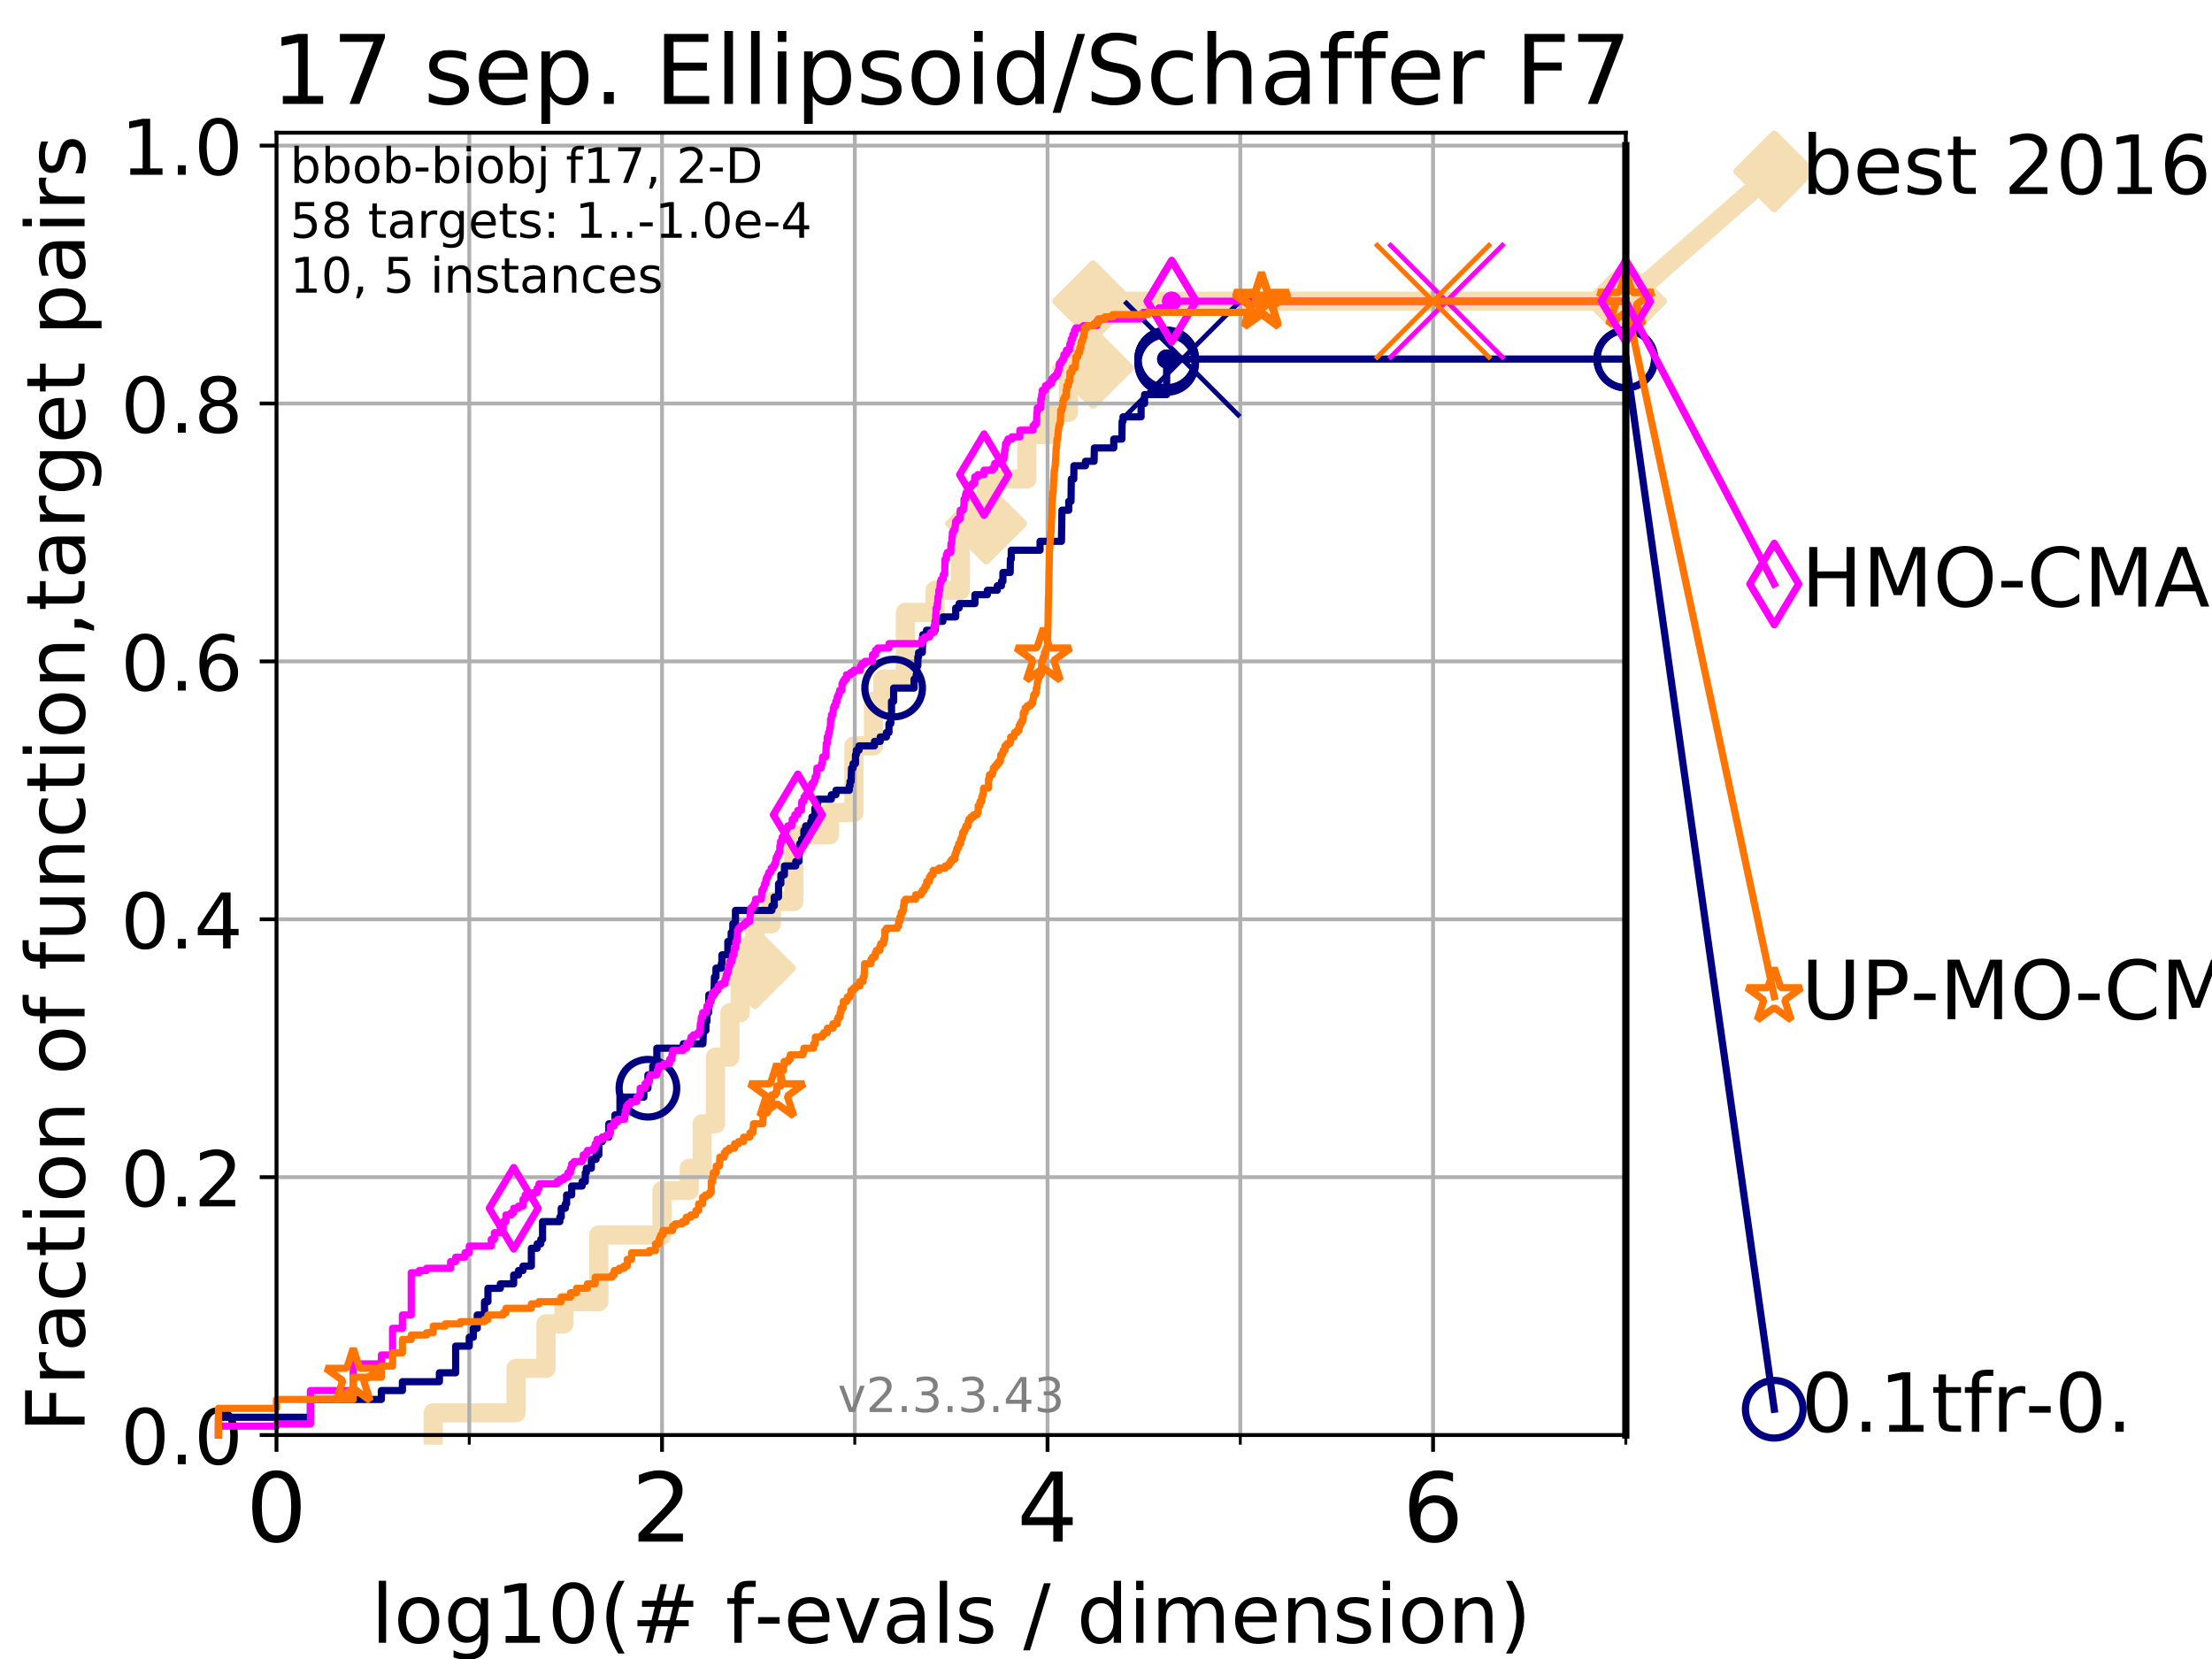 <?xml version="1.0" encoding="utf-8" standalone="no"?>
<!DOCTYPE svg PUBLIC "-//W3C//DTD SVG 1.1//EN"
  "http://www.w3.org/Graphics/SVG/1.1/DTD/svg11.dtd">
<!-- Created with matplotlib (https://matplotlib.org/) -->
<svg height="345.6pt" version="1.1" viewBox="0 0 460.8 345.6" width="460.8pt" xmlns="http://www.w3.org/2000/svg" xmlns:xlink="http://www.w3.org/1999/xlink">
 <defs>
  <style type="text/css">
*{stroke-linecap:butt;stroke-linejoin:round;}
  </style>
 </defs>
 <g id="figure_1">
  <g id="patch_1">
   <path d="M 0 345.6 
L 460.8 345.6 
L 460.8 0 
L 0 0 
z
" style="fill:#ffffff;"/>
  </g>
  <g id="axes_1">
   <g id="patch_2">
    <path d="M 57.6 298.944 
L 338.688 298.944 
L 338.688 27.648 
L 57.6 27.648 
z
" style="fill:#ffffff;"/>
   </g>
   <g id="line2d_1">
    <path d="M 90.243 298.944 
L 90.243 294.313 
L 107.515 294.313 
L 107.515 285.05 
L 113.735 285.05 
L 113.735 275.788 
L 117.486 275.788 
L 117.486 271.157 
L 124.744 271.157 
L 124.744 257.263 
L 137.911 257.263 
L 137.911 248.001 
L 143.591 248.001 
L 143.591 243.37 
L 146.27 243.37 
L 146.27 234.107 
L 149.058 234.107 
L 149.058 220.214 
L 152.053 220.214 
L 152.053 210.951 
L 154.201 210.951 
L 154.201 201.689 
L 157.272 201.689 
L 157.272 192.426 
L 160.68 192.426 
L 160.68 187.795 
L 165.357 187.795 
L 165.357 173.901 
L 172.815 173.901 
L 172.815 169.27 
L 177.891 169.27 
L 177.891 155.377 
L 181.951 155.377 
L 181.951 146.114 
L 183.922 146.114 
L 183.922 141.483 
L 188.61 141.483 
L 188.61 127.589 
L 194.803 127.589 
L 194.803 122.958 
L 200.06 122.958 
L 200.06 109.065 
L 205.444 109.065 
L 205.444 99.802 
L 213.908 99.802 
L 213.908 90.54 
L 218.56 90.54 
L 218.56 85.909 
L 222.566 85.909 
L 222.566 76.646 
L 227.714 76.646 
L 227.714 62.753 
L 338.688 62.753 
" style="fill:none;stroke:#f5deb3;stroke-linecap:square;stroke-width:4;"/>
   </g>
   <g id="line2d_2">
    <defs>
     <path d="M 0 7.778 
L 7.778 0 
L 0 -7.778 
L -7.778 0 
z
" id="m1547d837d2" style="stroke:#f5deb3;stroke-linejoin:miter;stroke-width:1.5;"/>
    </defs>
    <g>
     <use style="fill:#f5deb3;stroke:#f5deb3;stroke-linejoin:miter;stroke-width:1.5;" x="157.272" xlink:href="#m1547d837d2" y="201.689"/>
     <use style="fill:#f5deb3;stroke:#f5deb3;stroke-linejoin:miter;stroke-width:1.5;" x="205.444" xlink:href="#m1547d837d2" y="109.065"/>
     <use style="fill:#f5deb3;stroke:#f5deb3;stroke-linejoin:miter;stroke-width:1.5;" x="227.714" xlink:href="#m1547d837d2" y="76.646"/>
     <use style="fill:#f5deb3;stroke:#f5deb3;stroke-linejoin:miter;stroke-width:1.5;" x="227.714" xlink:href="#m1547d837d2" y="62.753"/>
     <use style="fill:#f5deb3;stroke:#f5deb3;stroke-linejoin:miter;stroke-width:1.5;" x="338.688" xlink:href="#m1547d837d2" y="62.753"/>
    </g>
   </g>
   <g id="line2d_3">
    <path style="fill:none;stroke:#f5deb3;stroke-linecap:square;stroke-width:4;"/>
    <g/>
   </g>
   <g id="line2d_4">
    <path d="M 338.688 62.753 
L 369.608 35.706 
" style="fill:none;stroke:#f5deb3;stroke-linecap:square;stroke-width:4;"/>
    <g>
     <use style="fill:#f5deb3;stroke:#f5deb3;stroke-linejoin:miter;stroke-width:1.5;" x="338.688" xlink:href="#m1547d837d2" y="62.753"/>
     <use style="fill:#f5deb3;stroke:#f5deb3;stroke-linejoin:miter;stroke-width:1.5;" x="369.608" xlink:href="#m1547d837d2" y="35.706"/>
    </g>
   </g>
   <g id="matplotlib.axis_1">
    <g id="xtick_1">
     <g id="line2d_5">
      <path clip-path="url(#p99ccf2790c)" d="M 57.6 298.944 
L 57.6 27.648 
" style="fill:none;stroke:#b0b0b0;stroke-linecap:square;stroke-width:0.8;"/>
     </g>
     <g id="line2d_6">
      <defs>
       <path d="M 0 0 
L 0 3.5 
" id="mbe533d3413" style="stroke:#000000;stroke-width:0.8;"/>
      </defs>
      <g>
       <use style="stroke:#000000;stroke-width:0.8;" x="57.6" xlink:href="#mbe533d3413" y="298.944"/>
      </g>
     </g>
     <g id="text_1">
      <!-- 0 -->
      <defs>
       <path d="M 31.781 66.406 
Q 24.172 66.406 20.328 58.906 
Q 16.5 51.422 16.5 36.375 
Q 16.5 21.391 20.328 13.891 
Q 24.172 6.391 31.781 6.391 
Q 39.453 6.391 43.281 13.891 
Q 47.125 21.391 47.125 36.375 
Q 47.125 51.422 43.281 58.906 
Q 39.453 66.406 31.781 66.406 
z
M 31.781 74.219 
Q 44.047 74.219 50.516 64.516 
Q 56.984 54.828 56.984 36.375 
Q 56.984 17.969 50.516 8.266 
Q 44.047 -1.422 31.781 -1.422 
Q 19.531 -1.422 13.062 8.266 
Q 6.594 17.969 6.594 36.375 
Q 6.594 54.828 13.062 64.516 
Q 19.531 74.219 31.781 74.219 
z
" id="DejaVuSans-48"/>
      </defs>
      <g transform="translate(51.237 321.141)scale(0.2 -0.2)">
       <use xlink:href="#DejaVuSans-48"/>
      </g>
     </g>
    </g>
    <g id="xtick_2">
     <g id="line2d_7">
      <path clip-path="url(#p99ccf2790c)" d="M 137.911 298.944 
L 137.911 27.648 
" style="fill:none;stroke:#b0b0b0;stroke-linecap:square;stroke-width:0.8;"/>
     </g>
     <g id="line2d_8">
      <g>
       <use style="stroke:#000000;stroke-width:0.8;" x="137.911" xlink:href="#mbe533d3413" y="298.944"/>
      </g>
     </g>
     <g id="text_2">
      <!-- 2 -->
      <defs>
       <path d="M 19.188 8.297 
L 53.609 8.297 
L 53.609 0 
L 7.328 0 
L 7.328 8.297 
Q 12.938 14.109 22.625 23.891 
Q 32.328 33.688 34.812 36.531 
Q 39.547 41.844 41.422 45.531 
Q 43.312 49.219 43.312 52.781 
Q 43.312 58.594 39.234 62.25 
Q 35.156 65.922 28.609 65.922 
Q 23.969 65.922 18.812 64.312 
Q 13.672 62.703 7.812 59.422 
L 7.812 69.391 
Q 13.766 71.781 18.938 73 
Q 24.125 74.219 28.422 74.219 
Q 39.75 74.219 46.484 68.547 
Q 53.219 62.891 53.219 53.422 
Q 53.219 48.922 51.531 44.891 
Q 49.859 40.875 45.406 35.406 
Q 44.188 33.984 37.641 27.219 
Q 31.109 20.453 19.188 8.297 
z
" id="DejaVuSans-50"/>
      </defs>
      <g transform="translate(131.548 321.141)scale(0.2 -0.2)">
       <use xlink:href="#DejaVuSans-50"/>
      </g>
     </g>
    </g>
    <g id="xtick_3">
     <g id="line2d_9">
      <path clip-path="url(#p99ccf2790c)" d="M 218.222 298.944 
L 218.222 27.648 
" style="fill:none;stroke:#b0b0b0;stroke-linecap:square;stroke-width:0.8;"/>
     </g>
     <g id="line2d_10">
      <g>
       <use style="stroke:#000000;stroke-width:0.8;" x="218.222" xlink:href="#mbe533d3413" y="298.944"/>
      </g>
     </g>
     <g id="text_3">
      <!-- 4 -->
      <defs>
       <path d="M 37.797 64.312 
L 12.891 25.391 
L 37.797 25.391 
z
M 35.203 72.906 
L 47.609 72.906 
L 47.609 25.391 
L 58.016 25.391 
L 58.016 17.188 
L 47.609 17.188 
L 47.609 0 
L 37.797 0 
L 37.797 17.188 
L 4.891 17.188 
L 4.891 26.703 
z
" id="DejaVuSans-52"/>
      </defs>
      <g transform="translate(211.859 321.141)scale(0.2 -0.2)">
       <use xlink:href="#DejaVuSans-52"/>
      </g>
     </g>
    </g>
    <g id="xtick_4">
     <g id="line2d_11">
      <path clip-path="url(#p99ccf2790c)" d="M 298.533 298.944 
L 298.533 27.648 
" style="fill:none;stroke:#b0b0b0;stroke-linecap:square;stroke-width:0.8;"/>
     </g>
     <g id="line2d_12">
      <g>
       <use style="stroke:#000000;stroke-width:0.8;" x="298.533" xlink:href="#mbe533d3413" y="298.944"/>
      </g>
     </g>
     <g id="text_4">
      <!-- 6 -->
      <defs>
       <path d="M 33.016 40.375 
Q 26.375 40.375 22.484 35.828 
Q 18.609 31.297 18.609 23.391 
Q 18.609 15.531 22.484 10.953 
Q 26.375 6.391 33.016 6.391 
Q 39.656 6.391 43.531 10.953 
Q 47.406 15.531 47.406 23.391 
Q 47.406 31.297 43.531 35.828 
Q 39.656 40.375 33.016 40.375 
z
M 52.594 71.297 
L 52.594 62.312 
Q 48.875 64.062 45.094 64.984 
Q 41.312 65.922 37.594 65.922 
Q 27.828 65.922 22.672 59.328 
Q 17.531 52.734 16.797 39.406 
Q 19.672 43.656 24.016 45.922 
Q 28.375 48.188 33.594 48.188 
Q 44.578 48.188 50.953 41.516 
Q 57.328 34.859 57.328 23.391 
Q 57.328 12.156 50.688 5.359 
Q 44.047 -1.422 33.016 -1.422 
Q 20.359 -1.422 13.672 8.266 
Q 6.984 17.969 6.984 36.375 
Q 6.984 53.656 15.188 63.938 
Q 23.391 74.219 37.203 74.219 
Q 40.922 74.219 44.703 73.484 
Q 48.484 72.75 52.594 71.297 
z
" id="DejaVuSans-54"/>
      </defs>
      <g transform="translate(292.17 321.141)scale(0.2 -0.2)">
       <use xlink:href="#DejaVuSans-54"/>
      </g>
     </g>
    </g>
    <g id="xtick_5">
     <g id="line2d_13">
      <path clip-path="url(#p99ccf2790c)" d="M 97.755 298.944 
L 97.755 27.648 
" style="fill:none;stroke:#b0b0b0;stroke-linecap:square;stroke-width:0.8;"/>
     </g>
     <g id="line2d_14">
      <defs>
       <path d="M 0 0 
L 0 2 
" id="m08286fab2e" style="stroke:#000000;stroke-width:0.6;"/>
      </defs>
      <g>
       <use style="stroke:#000000;stroke-width:0.6;" x="97.755" xlink:href="#m08286fab2e" y="298.944"/>
      </g>
     </g>
    </g>
    <g id="xtick_6">
     <g id="line2d_15">
      <path clip-path="url(#p99ccf2790c)" d="M 178.066 298.944 
L 178.066 27.648 
" style="fill:none;stroke:#b0b0b0;stroke-linecap:square;stroke-width:0.8;"/>
     </g>
     <g id="line2d_16">
      <g>
       <use style="stroke:#000000;stroke-width:0.6;" x="178.066" xlink:href="#m08286fab2e" y="298.944"/>
      </g>
     </g>
    </g>
    <g id="xtick_7">
     <g id="line2d_17">
      <path clip-path="url(#p99ccf2790c)" d="M 258.377 298.944 
L 258.377 27.648 
" style="fill:none;stroke:#b0b0b0;stroke-linecap:square;stroke-width:0.8;"/>
     </g>
     <g id="line2d_18">
      <g>
       <use style="stroke:#000000;stroke-width:0.6;" x="258.377" xlink:href="#m08286fab2e" y="298.944"/>
      </g>
     </g>
    </g>
    <g id="xtick_8">
     <g id="line2d_19">
      <path clip-path="url(#p99ccf2790c)" d="M 338.688 298.944 
L 338.688 27.648 
" style="fill:none;stroke:#b0b0b0;stroke-linecap:square;stroke-width:0.8;"/>
     </g>
     <g id="line2d_20">
      <g>
       <use style="stroke:#000000;stroke-width:0.6;" x="338.688" xlink:href="#m08286fab2e" y="298.944"/>
      </g>
     </g>
    </g>
    <g id="text_5">
     <!-- log10(# f-evals / dimension) -->
     <defs>
      <path d="M 9.422 75.984 
L 18.406 75.984 
L 18.406 0 
L 9.422 0 
z
" id="DejaVuSans-108"/>
      <path d="M 30.609 48.391 
Q 23.391 48.391 19.188 42.75 
Q 14.984 37.109 14.984 27.297 
Q 14.984 17.484 19.156 11.844 
Q 23.344 6.203 30.609 6.203 
Q 37.797 6.203 41.984 11.859 
Q 46.188 17.531 46.188 27.297 
Q 46.188 37.016 41.984 42.703 
Q 37.797 48.391 30.609 48.391 
z
M 30.609 56 
Q 42.328 56 49.016 48.375 
Q 55.719 40.766 55.719 27.297 
Q 55.719 13.875 49.016 6.219 
Q 42.328 -1.422 30.609 -1.422 
Q 18.844 -1.422 12.172 6.219 
Q 5.516 13.875 5.516 27.297 
Q 5.516 40.766 12.172 48.375 
Q 18.844 56 30.609 56 
z
" id="DejaVuSans-111"/>
      <path d="M 45.406 27.984 
Q 45.406 37.75 41.375 43.109 
Q 37.359 48.484 30.078 48.484 
Q 22.859 48.484 18.828 43.109 
Q 14.797 37.75 14.797 27.984 
Q 14.797 18.266 18.828 12.891 
Q 22.859 7.516 30.078 7.516 
Q 37.359 7.516 41.375 12.891 
Q 45.406 18.266 45.406 27.984 
z
M 54.391 6.781 
Q 54.391 -7.172 48.188 -13.984 
Q 42 -20.797 29.203 -20.797 
Q 24.469 -20.797 20.266 -20.094 
Q 16.062 -19.391 12.109 -17.922 
L 12.109 -9.188 
Q 16.062 -11.328 19.922 -12.344 
Q 23.781 -13.375 27.781 -13.375 
Q 36.625 -13.375 41.016 -8.766 
Q 45.406 -4.156 45.406 5.172 
L 45.406 9.625 
Q 42.625 4.781 38.281 2.391 
Q 33.938 0 27.875 0 
Q 17.828 0 11.672 7.656 
Q 5.516 15.328 5.516 27.984 
Q 5.516 40.672 11.672 48.328 
Q 17.828 56 27.875 56 
Q 33.938 56 38.281 53.609 
Q 42.625 51.219 45.406 46.391 
L 45.406 54.688 
L 54.391 54.688 
z
" id="DejaVuSans-103"/>
      <path d="M 12.406 8.297 
L 28.516 8.297 
L 28.516 63.922 
L 10.984 60.406 
L 10.984 69.391 
L 28.422 72.906 
L 38.281 72.906 
L 38.281 8.297 
L 54.391 8.297 
L 54.391 0 
L 12.406 0 
z
" id="DejaVuSans-49"/>
      <path d="M 31 75.875 
Q 24.469 64.656 21.281 53.656 
Q 18.109 42.672 18.109 31.391 
Q 18.109 20.125 21.312 9.062 
Q 24.516 -2 31 -13.188 
L 23.188 -13.188 
Q 15.875 -1.703 12.234 9.375 
Q 8.594 20.453 8.594 31.391 
Q 8.594 42.281 12.203 53.312 
Q 15.828 64.359 23.188 75.875 
z
" id="DejaVuSans-40"/>
      <path d="M 51.125 44 
L 36.922 44 
L 32.812 27.688 
L 47.125 27.688 
z
M 43.797 71.781 
L 38.719 51.516 
L 52.984 51.516 
L 58.109 71.781 
L 65.922 71.781 
L 60.891 51.516 
L 76.125 51.516 
L 76.125 44 
L 58.984 44 
L 54.984 27.688 
L 70.516 27.688 
L 70.516 20.219 
L 53.078 20.219 
L 48 0 
L 40.188 0 
L 45.219 20.219 
L 30.906 20.219 
L 25.875 0 
L 18.016 0 
L 23.094 20.219 
L 7.719 20.219 
L 7.719 27.688 
L 24.906 27.688 
L 29 44 
L 13.281 44 
L 13.281 51.516 
L 30.906 51.516 
L 35.891 71.781 
z
" id="DejaVuSans-35"/>
      <path id="DejaVuSans-32"/>
      <path d="M 37.109 75.984 
L 37.109 68.5 
L 28.516 68.5 
Q 23.688 68.5 21.797 66.547 
Q 19.922 64.594 19.922 59.516 
L 19.922 54.688 
L 34.719 54.688 
L 34.719 47.703 
L 19.922 47.703 
L 19.922 0 
L 10.891 0 
L 10.891 47.703 
L 2.297 47.703 
L 2.297 54.688 
L 10.891 54.688 
L 10.891 58.5 
Q 10.891 67.625 15.141 71.797 
Q 19.391 75.984 28.609 75.984 
z
" id="DejaVuSans-102"/>
      <path d="M 4.891 31.391 
L 31.203 31.391 
L 31.203 23.391 
L 4.891 23.391 
z
" id="DejaVuSans-45"/>
      <path d="M 56.203 29.594 
L 56.203 25.203 
L 14.891 25.203 
Q 15.484 15.922 20.484 11.062 
Q 25.484 6.203 34.422 6.203 
Q 39.594 6.203 44.453 7.469 
Q 49.312 8.734 54.109 11.281 
L 54.109 2.781 
Q 49.266 0.734 44.188 -0.344 
Q 39.109 -1.422 33.891 -1.422 
Q 20.797 -1.422 13.156 6.188 
Q 5.516 13.812 5.516 26.812 
Q 5.516 40.234 12.766 48.109 
Q 20.016 56 32.328 56 
Q 43.359 56 49.781 48.891 
Q 56.203 41.797 56.203 29.594 
z
M 47.219 32.234 
Q 47.125 39.594 43.094 43.984 
Q 39.062 48.391 32.422 48.391 
Q 24.906 48.391 20.391 44.141 
Q 15.875 39.891 15.188 32.172 
z
" id="DejaVuSans-101"/>
      <path d="M 2.984 54.688 
L 12.5 54.688 
L 29.594 8.797 
L 46.688 54.688 
L 56.203 54.688 
L 35.688 0 
L 23.484 0 
z
" id="DejaVuSans-118"/>
      <path d="M 34.281 27.484 
Q 23.391 27.484 19.188 25 
Q 14.984 22.516 14.984 16.5 
Q 14.984 11.719 18.141 8.906 
Q 21.297 6.109 26.703 6.109 
Q 34.188 6.109 38.703 11.406 
Q 43.219 16.703 43.219 25.484 
L 43.219 27.484 
z
M 52.203 31.203 
L 52.203 0 
L 43.219 0 
L 43.219 8.297 
Q 40.141 3.328 35.547 0.953 
Q 30.953 -1.422 24.312 -1.422 
Q 15.922 -1.422 10.953 3.297 
Q 6 8.016 6 15.922 
Q 6 25.141 12.172 29.828 
Q 18.359 34.516 30.609 34.516 
L 43.219 34.516 
L 43.219 35.406 
Q 43.219 41.609 39.141 45 
Q 35.062 48.391 27.688 48.391 
Q 23 48.391 18.547 47.266 
Q 14.109 46.141 10.016 43.891 
L 10.016 52.203 
Q 14.938 54.109 19.578 55.047 
Q 24.219 56 28.609 56 
Q 40.484 56 46.344 49.844 
Q 52.203 43.703 52.203 31.203 
z
" id="DejaVuSans-97"/>
      <path d="M 44.281 53.078 
L 44.281 44.578 
Q 40.484 46.531 36.375 47.5 
Q 32.281 48.484 27.875 48.484 
Q 21.188 48.484 17.844 46.438 
Q 14.5 44.391 14.5 40.281 
Q 14.5 37.156 16.891 35.375 
Q 19.281 33.594 26.516 31.984 
L 29.594 31.297 
Q 39.156 29.25 43.188 25.516 
Q 47.219 21.781 47.219 15.094 
Q 47.219 7.469 41.188 3.016 
Q 35.156 -1.422 24.609 -1.422 
Q 20.219 -1.422 15.453 -0.562 
Q 10.688 0.297 5.422 2 
L 5.422 11.281 
Q 10.406 8.688 15.234 7.391 
Q 20.062 6.109 24.812 6.109 
Q 31.156 6.109 34.562 8.281 
Q 37.984 10.453 37.984 14.406 
Q 37.984 18.062 35.516 20.016 
Q 33.062 21.969 24.703 23.781 
L 21.578 24.516 
Q 13.234 26.266 9.516 29.906 
Q 5.812 33.547 5.812 39.891 
Q 5.812 47.609 11.281 51.797 
Q 16.75 56 26.812 56 
Q 31.781 56 36.172 55.266 
Q 40.578 54.547 44.281 53.078 
z
" id="DejaVuSans-115"/>
      <path d="M 25.391 72.906 
L 33.688 72.906 
L 8.297 -9.281 
L 0 -9.281 
z
" id="DejaVuSans-47"/>
      <path d="M 45.406 46.391 
L 45.406 75.984 
L 54.391 75.984 
L 54.391 0 
L 45.406 0 
L 45.406 8.203 
Q 42.578 3.328 38.25 0.953 
Q 33.938 -1.422 27.875 -1.422 
Q 17.969 -1.422 11.734 6.484 
Q 5.516 14.406 5.516 27.297 
Q 5.516 40.188 11.734 48.094 
Q 17.969 56 27.875 56 
Q 33.938 56 38.25 53.625 
Q 42.578 51.266 45.406 46.391 
z
M 14.797 27.297 
Q 14.797 17.391 18.875 11.75 
Q 22.953 6.109 30.078 6.109 
Q 37.203 6.109 41.297 11.75 
Q 45.406 17.391 45.406 27.297 
Q 45.406 37.203 41.297 42.844 
Q 37.203 48.484 30.078 48.484 
Q 22.953 48.484 18.875 42.844 
Q 14.797 37.203 14.797 27.297 
z
" id="DejaVuSans-100"/>
      <path d="M 9.422 54.688 
L 18.406 54.688 
L 18.406 0 
L 9.422 0 
z
M 9.422 75.984 
L 18.406 75.984 
L 18.406 64.594 
L 9.422 64.594 
z
" id="DejaVuSans-105"/>
      <path d="M 52 44.188 
Q 55.375 50.25 60.062 53.125 
Q 64.75 56 71.094 56 
Q 79.641 56 84.281 50.016 
Q 88.922 44.047 88.922 33.016 
L 88.922 0 
L 79.891 0 
L 79.891 32.719 
Q 79.891 40.578 77.094 44.375 
Q 74.312 48.188 68.609 48.188 
Q 61.625 48.188 57.562 43.547 
Q 53.516 38.922 53.516 30.906 
L 53.516 0 
L 44.484 0 
L 44.484 32.719 
Q 44.484 40.625 41.703 44.406 
Q 38.922 48.188 33.109 48.188 
Q 26.219 48.188 22.156 43.531 
Q 18.109 38.875 18.109 30.906 
L 18.109 0 
L 9.078 0 
L 9.078 54.688 
L 18.109 54.688 
L 18.109 46.188 
Q 21.188 51.219 25.484 53.609 
Q 29.781 56 35.688 56 
Q 41.656 56 45.828 52.969 
Q 50 49.953 52 44.188 
z
" id="DejaVuSans-109"/>
      <path d="M 54.891 33.016 
L 54.891 0 
L 45.906 0 
L 45.906 32.719 
Q 45.906 40.484 42.875 44.328 
Q 39.844 48.188 33.797 48.188 
Q 26.516 48.188 22.312 43.547 
Q 18.109 38.922 18.109 30.906 
L 18.109 0 
L 9.078 0 
L 9.078 54.688 
L 18.109 54.688 
L 18.109 46.188 
Q 21.344 51.125 25.703 53.562 
Q 30.078 56 35.797 56 
Q 45.219 56 50.047 50.172 
Q 54.891 44.344 54.891 33.016 
z
" id="DejaVuSans-110"/>
      <path d="M 8.016 75.875 
L 15.828 75.875 
Q 23.141 64.359 26.781 53.312 
Q 30.422 42.281 30.422 31.391 
Q 30.422 20.453 26.781 9.375 
Q 23.141 -1.703 15.828 -13.188 
L 8.016 -13.188 
Q 14.5 -2 17.703 9.062 
Q 20.906 20.125 20.906 31.391 
Q 20.906 42.672 17.703 53.656 
Q 14.5 64.656 8.016 75.875 
z
" id="DejaVuSans-41"/>
     </defs>
     <g transform="translate(77.303 342.218)scale(0.17 -0.17)">
      <use xlink:href="#DejaVuSans-108"/>
      <use x="27.783" xlink:href="#DejaVuSans-111"/>
      <use x="88.965" xlink:href="#DejaVuSans-103"/>
      <use x="152.441" xlink:href="#DejaVuSans-49"/>
      <use x="216.064" xlink:href="#DejaVuSans-48"/>
      <use x="279.688" xlink:href="#DejaVuSans-40"/>
      <use x="318.701" xlink:href="#DejaVuSans-35"/>
      <use x="402.49" xlink:href="#DejaVuSans-32"/>
      <use x="434.277" xlink:href="#DejaVuSans-102"/>
      <use x="469.404" xlink:href="#DejaVuSans-45"/>
      <use x="505.488" xlink:href="#DejaVuSans-101"/>
      <use x="567.012" xlink:href="#DejaVuSans-118"/>
      <use x="626.191" xlink:href="#DejaVuSans-97"/>
      <use x="687.471" xlink:href="#DejaVuSans-108"/>
      <use x="715.254" xlink:href="#DejaVuSans-115"/>
      <use x="767.354" xlink:href="#DejaVuSans-32"/>
      <use x="799.141" xlink:href="#DejaVuSans-47"/>
      <use x="832.832" xlink:href="#DejaVuSans-32"/>
      <use x="864.619" xlink:href="#DejaVuSans-100"/>
      <use x="928.096" xlink:href="#DejaVuSans-105"/>
      <use x="955.879" xlink:href="#DejaVuSans-109"/>
      <use x="1053.291" xlink:href="#DejaVuSans-101"/>
      <use x="1114.814" xlink:href="#DejaVuSans-110"/>
      <use x="1178.193" xlink:href="#DejaVuSans-115"/>
      <use x="1230.293" xlink:href="#DejaVuSans-105"/>
      <use x="1258.076" xlink:href="#DejaVuSans-111"/>
      <use x="1319.258" xlink:href="#DejaVuSans-110"/>
      <use x="1382.637" xlink:href="#DejaVuSans-41"/>
     </g>
    </g>
   </g>
   <g id="matplotlib.axis_2">
    <g id="ytick_1">
     <g id="line2d_21">
      <path clip-path="url(#p99ccf2790c)" d="M 57.6 298.944 
L 338.688 298.944 
" style="fill:none;stroke:#b0b0b0;stroke-linecap:square;stroke-width:0.8;"/>
     </g>
     <g id="line2d_22">
      <defs>
       <path d="M 0 0 
L -3.5 0 
" id="mdd87a321fe" style="stroke:#000000;stroke-width:0.8;"/>
      </defs>
      <g>
       <use style="stroke:#000000;stroke-width:0.8;" x="57.6" xlink:href="#mdd87a321fe" y="298.944"/>
      </g>
     </g>
     <g id="text_6">
      <!-- 0.0 -->
      <defs>
       <path d="M 10.688 12.406 
L 21 12.406 
L 21 0 
L 10.688 0 
z
" id="DejaVuSans-46"/>
      </defs>
      <g transform="translate(25.155 305.023)scale(0.16 -0.16)">
       <use xlink:href="#DejaVuSans-48"/>
       <use x="63.623" xlink:href="#DejaVuSans-46"/>
       <use x="95.41" xlink:href="#DejaVuSans-48"/>
      </g>
     </g>
    </g>
    <g id="ytick_2">
     <g id="line2d_23">
      <path clip-path="url(#p99ccf2790c)" d="M 57.6 245.222 
L 338.688 245.222 
" style="fill:none;stroke:#b0b0b0;stroke-linecap:square;stroke-width:0.8;"/>
     </g>
     <g id="line2d_24">
      <g>
       <use style="stroke:#000000;stroke-width:0.8;" x="57.6" xlink:href="#mdd87a321fe" y="245.222"/>
      </g>
     </g>
     <g id="text_7">
      <!-- 0.2 -->
      <g transform="translate(25.155 251.301)scale(0.16 -0.16)">
       <use xlink:href="#DejaVuSans-48"/>
       <use x="63.623" xlink:href="#DejaVuSans-46"/>
       <use x="95.41" xlink:href="#DejaVuSans-50"/>
      </g>
     </g>
    </g>
    <g id="ytick_3">
     <g id="line2d_25">
      <path clip-path="url(#p99ccf2790c)" d="M 57.6 191.5 
L 338.688 191.5 
" style="fill:none;stroke:#b0b0b0;stroke-linecap:square;stroke-width:0.8;"/>
     </g>
     <g id="line2d_26">
      <g>
       <use style="stroke:#000000;stroke-width:0.8;" x="57.6" xlink:href="#mdd87a321fe" y="191.5"/>
      </g>
     </g>
     <g id="text_8">
      <!-- 0.4 -->
      <g transform="translate(25.155 197.579)scale(0.16 -0.16)">
       <use xlink:href="#DejaVuSans-48"/>
       <use x="63.623" xlink:href="#DejaVuSans-46"/>
       <use x="95.41" xlink:href="#DejaVuSans-52"/>
      </g>
     </g>
    </g>
    <g id="ytick_4">
     <g id="line2d_27">
      <path clip-path="url(#p99ccf2790c)" d="M 57.6 137.778 
L 338.688 137.778 
" style="fill:none;stroke:#b0b0b0;stroke-linecap:square;stroke-width:0.8;"/>
     </g>
     <g id="line2d_28">
      <g>
       <use style="stroke:#000000;stroke-width:0.8;" x="57.6" xlink:href="#mdd87a321fe" y="137.778"/>
      </g>
     </g>
     <g id="text_9">
      <!-- 0.6 -->
      <g transform="translate(25.155 143.857)scale(0.16 -0.16)">
       <use xlink:href="#DejaVuSans-48"/>
       <use x="63.623" xlink:href="#DejaVuSans-46"/>
       <use x="95.41" xlink:href="#DejaVuSans-54"/>
      </g>
     </g>
    </g>
    <g id="ytick_5">
     <g id="line2d_29">
      <path clip-path="url(#p99ccf2790c)" d="M 57.6 84.056 
L 338.688 84.056 
" style="fill:none;stroke:#b0b0b0;stroke-linecap:square;stroke-width:0.8;"/>
     </g>
     <g id="line2d_30">
      <g>
       <use style="stroke:#000000;stroke-width:0.8;" x="57.6" xlink:href="#mdd87a321fe" y="84.056"/>
      </g>
     </g>
     <g id="text_10">
      <!-- 0.8 -->
      <defs>
       <path d="M 31.781 34.625 
Q 24.75 34.625 20.719 30.859 
Q 16.703 27.094 16.703 20.516 
Q 16.703 13.922 20.719 10.156 
Q 24.75 6.391 31.781 6.391 
Q 38.812 6.391 42.859 10.172 
Q 46.922 13.969 46.922 20.516 
Q 46.922 27.094 42.891 30.859 
Q 38.875 34.625 31.781 34.625 
z
M 21.922 38.812 
Q 15.578 40.375 12.031 44.719 
Q 8.5 49.078 8.5 55.328 
Q 8.5 64.062 14.719 69.141 
Q 20.953 74.219 31.781 74.219 
Q 42.672 74.219 48.875 69.141 
Q 55.078 64.062 55.078 55.328 
Q 55.078 49.078 51.531 44.719 
Q 48 40.375 41.703 38.812 
Q 48.828 37.156 52.797 32.312 
Q 56.781 27.484 56.781 20.516 
Q 56.781 9.906 50.312 4.234 
Q 43.844 -1.422 31.781 -1.422 
Q 19.734 -1.422 13.25 4.234 
Q 6.781 9.906 6.781 20.516 
Q 6.781 27.484 10.781 32.312 
Q 14.797 37.156 21.922 38.812 
z
M 18.312 54.391 
Q 18.312 48.734 21.844 45.562 
Q 25.391 42.391 31.781 42.391 
Q 38.141 42.391 41.719 45.562 
Q 45.312 48.734 45.312 54.391 
Q 45.312 60.062 41.719 63.234 
Q 38.141 66.406 31.781 66.406 
Q 25.391 66.406 21.844 63.234 
Q 18.312 60.062 18.312 54.391 
z
" id="DejaVuSans-56"/>
      </defs>
      <g transform="translate(25.155 90.135)scale(0.16 -0.16)">
       <use xlink:href="#DejaVuSans-48"/>
       <use x="63.623" xlink:href="#DejaVuSans-46"/>
       <use x="95.41" xlink:href="#DejaVuSans-56"/>
      </g>
     </g>
    </g>
    <g id="ytick_6">
     <g id="line2d_31">
      <path clip-path="url(#p99ccf2790c)" d="M 57.6 30.334 
L 338.688 30.334 
" style="fill:none;stroke:#b0b0b0;stroke-linecap:square;stroke-width:0.8;"/>
     </g>
     <g id="line2d_32">
      <g>
       <use style="stroke:#000000;stroke-width:0.8;" x="57.6" xlink:href="#mdd87a321fe" y="30.334"/>
      </g>
     </g>
     <g id="text_11">
      <!-- 1.0 -->
      <g transform="translate(25.155 36.413)scale(0.16 -0.16)">
       <use xlink:href="#DejaVuSans-49"/>
       <use x="63.623" xlink:href="#DejaVuSans-46"/>
       <use x="95.41" xlink:href="#DejaVuSans-48"/>
      </g>
     </g>
    </g>
    <g id="text_12">
     <!-- Fraction of function,target pairs -->
     <defs>
      <path d="M 9.812 72.906 
L 51.703 72.906 
L 51.703 64.594 
L 19.672 64.594 
L 19.672 43.109 
L 48.578 43.109 
L 48.578 34.812 
L 19.672 34.812 
L 19.672 0 
L 9.812 0 
z
" id="DejaVuSans-70"/>
      <path d="M 41.109 46.297 
Q 39.594 47.172 37.812 47.578 
Q 36.031 48 33.891 48 
Q 26.266 48 22.188 43.047 
Q 18.109 38.094 18.109 28.812 
L 18.109 0 
L 9.078 0 
L 9.078 54.688 
L 18.109 54.688 
L 18.109 46.188 
Q 20.953 51.172 25.484 53.578 
Q 30.031 56 36.531 56 
Q 37.453 56 38.578 55.875 
Q 39.703 55.766 41.062 55.516 
z
" id="DejaVuSans-114"/>
      <path d="M 48.781 52.594 
L 48.781 44.188 
Q 44.969 46.297 41.141 47.344 
Q 37.312 48.391 33.406 48.391 
Q 24.656 48.391 19.812 42.844 
Q 14.984 37.312 14.984 27.297 
Q 14.984 17.281 19.812 11.734 
Q 24.656 6.203 33.406 6.203 
Q 37.312 6.203 41.141 7.25 
Q 44.969 8.297 48.781 10.406 
L 48.781 2.094 
Q 45.016 0.344 40.984 -0.531 
Q 36.969 -1.422 32.422 -1.422 
Q 20.062 -1.422 12.781 6.344 
Q 5.516 14.109 5.516 27.297 
Q 5.516 40.672 12.859 48.328 
Q 20.219 56 33.016 56 
Q 37.156 56 41.109 55.141 
Q 45.062 54.297 48.781 52.594 
z
" id="DejaVuSans-99"/>
      <path d="M 18.312 70.219 
L 18.312 54.688 
L 36.812 54.688 
L 36.812 47.703 
L 18.312 47.703 
L 18.312 18.016 
Q 18.312 11.328 20.141 9.422 
Q 21.969 7.516 27.594 7.516 
L 36.812 7.516 
L 36.812 0 
L 27.594 0 
Q 17.188 0 13.234 3.875 
Q 9.281 7.766 9.281 18.016 
L 9.281 47.703 
L 2.688 47.703 
L 2.688 54.688 
L 9.281 54.688 
L 9.281 70.219 
z
" id="DejaVuSans-116"/>
      <path d="M 8.5 21.578 
L 8.5 54.688 
L 17.484 54.688 
L 17.484 21.922 
Q 17.484 14.156 20.5 10.266 
Q 23.531 6.391 29.594 6.391 
Q 36.859 6.391 41.078 11.031 
Q 45.312 15.672 45.312 23.688 
L 45.312 54.688 
L 54.297 54.688 
L 54.297 0 
L 45.312 0 
L 45.312 8.406 
Q 42.047 3.422 37.719 1 
Q 33.406 -1.422 27.688 -1.422 
Q 18.266 -1.422 13.375 4.438 
Q 8.5 10.297 8.5 21.578 
z
M 31.109 56 
z
" id="DejaVuSans-117"/>
      <path d="M 11.719 12.406 
L 22.016 12.406 
L 22.016 4 
L 14.016 -11.625 
L 7.719 -11.625 
L 11.719 4 
z
" id="DejaVuSans-44"/>
      <path d="M 18.109 8.203 
L 18.109 -20.797 
L 9.078 -20.797 
L 9.078 54.688 
L 18.109 54.688 
L 18.109 46.391 
Q 20.953 51.266 25.266 53.625 
Q 29.594 56 35.594 56 
Q 45.562 56 51.781 48.094 
Q 58.016 40.188 58.016 27.297 
Q 58.016 14.406 51.781 6.484 
Q 45.562 -1.422 35.594 -1.422 
Q 29.594 -1.422 25.266 0.953 
Q 20.953 3.328 18.109 8.203 
z
M 48.688 27.297 
Q 48.688 37.203 44.609 42.844 
Q 40.531 48.484 33.406 48.484 
Q 26.266 48.484 22.188 42.844 
Q 18.109 37.203 18.109 27.297 
Q 18.109 17.391 22.188 11.75 
Q 26.266 6.109 33.406 6.109 
Q 40.531 6.109 44.609 11.75 
Q 48.688 17.391 48.688 27.297 
z
" id="DejaVuSans-112"/>
     </defs>
     <g transform="translate(17.62 298.435)rotate(-90)scale(0.17 -0.17)">
      <use xlink:href="#DejaVuSans-70"/>
      <use x="57.41" xlink:href="#DejaVuSans-114"/>
      <use x="98.523" xlink:href="#DejaVuSans-97"/>
      <use x="159.803" xlink:href="#DejaVuSans-99"/>
      <use x="214.783" xlink:href="#DejaVuSans-116"/>
      <use x="253.992" xlink:href="#DejaVuSans-105"/>
      <use x="281.775" xlink:href="#DejaVuSans-111"/>
      <use x="342.957" xlink:href="#DejaVuSans-110"/>
      <use x="406.336" xlink:href="#DejaVuSans-32"/>
      <use x="438.123" xlink:href="#DejaVuSans-111"/>
      <use x="499.305" xlink:href="#DejaVuSans-102"/>
      <use x="534.51" xlink:href="#DejaVuSans-32"/>
      <use x="566.297" xlink:href="#DejaVuSans-102"/>
      <use x="601.502" xlink:href="#DejaVuSans-117"/>
      <use x="664.881" xlink:href="#DejaVuSans-110"/>
      <use x="728.26" xlink:href="#DejaVuSans-99"/>
      <use x="783.24" xlink:href="#DejaVuSans-116"/>
      <use x="822.449" xlink:href="#DejaVuSans-105"/>
      <use x="850.232" xlink:href="#DejaVuSans-111"/>
      <use x="911.414" xlink:href="#DejaVuSans-110"/>
      <use x="974.793" xlink:href="#DejaVuSans-44"/>
      <use x="1006.58" xlink:href="#DejaVuSans-116"/>
      <use x="1045.789" xlink:href="#DejaVuSans-97"/>
      <use x="1107.068" xlink:href="#DejaVuSans-114"/>
      <use x="1148.166" xlink:href="#DejaVuSans-103"/>
      <use x="1211.643" xlink:href="#DejaVuSans-101"/>
      <use x="1273.166" xlink:href="#DejaVuSans-116"/>
      <use x="1312.375" xlink:href="#DejaVuSans-32"/>
      <use x="1344.162" xlink:href="#DejaVuSans-112"/>
      <use x="1407.639" xlink:href="#DejaVuSans-97"/>
      <use x="1468.918" xlink:href="#DejaVuSans-105"/>
      <use x="1496.701" xlink:href="#DejaVuSans-114"/>
      <use x="1537.814" xlink:href="#DejaVuSans-115"/>
     </g>
    </g>
   </g>
   <g id="line2d_33">
    <defs>
     <path d="M 0 1.5 
C 0.398 1.5 0.779 1.342 1.061 1.061 
C 1.342 0.779 1.5 0.398 1.5 0 
C 1.5 -0.398 1.342 -0.779 1.061 -1.061 
C 0.779 -1.342 0.398 -1.5 0 -1.5 
C -0.398 -1.5 -0.779 -1.342 -1.061 -1.061 
C -1.342 -0.779 -1.5 -0.398 -1.5 0 
C -1.5 0.398 -1.342 0.779 -1.061 1.061 
C -0.779 1.342 -0.398 1.5 0 1.5 
z
" id="m02217a9600" style="stroke:#f5deb3;"/>
    </defs>
    <g>
     <use style="fill:#f5deb3;stroke:#f5deb3;" x="227.714" xlink:href="#m02217a9600" y="62.753"/>
     <use style="fill:#f5deb3;stroke:#f5deb3;" x="227.714" xlink:href="#m02217a9600" y="62.753"/>
    </g>
   </g>
   <g id="line2d_34">
    <defs>
     <path d="M 0 1.5 
C 0.398 1.5 0.779 1.342 1.061 1.061 
C 1.342 0.779 1.5 0.398 1.5 0 
C 1.5 -0.398 1.342 -0.779 1.061 -1.061 
C 0.779 -1.342 0.398 -1.5 0 -1.5 
C -0.398 -1.5 -0.779 -1.342 -1.061 -1.061 
C -1.342 -0.779 -1.5 -0.398 -1.5 0 
C -1.5 0.398 -1.342 0.779 -1.061 1.061 
C -0.779 1.342 -0.398 1.5 0 1.5 
z
" id="mf45701a3dd" style="stroke:#000080;"/>
    </defs>
    <g>
     <use style="fill:#000080;stroke:#000080;" x="243.044" xlink:href="#mf45701a3dd" y="74.794"/>
     <use style="fill:#000080;stroke:#000080;" x="243.044" xlink:href="#mf45701a3dd" y="74.794"/>
    </g>
   </g>
   <g id="line2d_35">
    <path d="M 45.512 298.944 
L 45.512 295.239 
L 64.671 295.239 
L 64.671 291.534 
L 79.447 291.534 
L 79.447 289.682 
L 83.83 289.682 
L 83.83 287.829 
L 91.535 287.829 
L 91.535 285.977 
L 94.921 285.977 
L 94.921 280.419 
L 97.755 280.419 
L 97.755 278.567 
L 98.606 278.567 
L 98.606 276.714 
L 99.418 276.714 
L 99.418 273.935 
L 100.935 273.935 
L 100.935 271.157 
L 101.647 271.157 
L 101.647 268.378 
L 104.235 268.378 
L 104.235 267.452 
L 107.009 267.452 
L 107.009 265.599 
L 108.006 265.599 
L 108.006 264.673 
L 108.949 264.673 
L 108.949 263.747 
L 110.694 263.747 
L 110.694 260.042 
L 111.897 260.042 
L 111.897 259.116 
L 112.656 259.116 
L 112.656 258.189 
L 113.023 258.189 
L 113.023 254.484 
L 116.621 254.484 
L 116.621 253.558 
L 116.914 253.558 
L 116.914 251.706 
L 117.765 251.706 
L 117.765 250.779 
L 118.04 250.779 
L 118.04 248.927 
L 119.097 248.927 
L 119.097 247.075 
L 121.265 247.075 
L 121.265 246.148 
L 121.931 246.148 
L 121.931 244.296 
L 122.148 244.296 
L 122.148 243.37 
L 123.193 243.37 
L 123.193 241.517 
L 124.178 241.517 
L 124.178 240.591 
L 124.744 240.591 
L 124.744 237.812 
L 125.471 237.812 
L 125.471 236.886 
L 126.839 236.886 
L 126.839 234.107 
L 128.108 234.107 
L 128.108 232.255 
L 129.147 232.255 
L 129.147 228.55 
L 134.128 228.55 
L 134.128 226.697 
L 134.974 226.697 
L 134.974 223.918 
L 135.976 223.918 
L 135.976 222.066 
L 136.832 222.066 
L 136.832 218.361 
L 142.352 218.361 
L 142.352 217.435 
L 146.431 217.435 
L 146.538 214.656 
L 147.062 214.656 
L 147.062 212.804 
L 147.267 212.804 
L 147.267 210.951 
L 147.62 210.951 
L 147.67 207.246 
L 148.733 207.246 
L 148.827 203.541 
L 149.15 203.541 
L 149.15 201.689 
L 150.258 201.689 
L 150.258 200.762 
L 150.387 200.762 
L 150.387 198.91 
L 151.621 198.91 
L 151.621 196.131 
L 152.322 196.131 
L 152.322 194.279 
L 152.662 194.279 
L 152.662 192.426 
L 153.215 192.426 
L 153.215 189.648 
L 160.798 189.648 
L 160.798 188.721 
L 161.284 188.721 
L 161.284 186.869 
L 162.174 186.869 
L 162.195 184.09 
L 162.666 184.09 
L 162.666 182.238 
L 163.409 182.238 
L 163.409 180.385 
L 165.768 180.385 
L 165.768 179.459 
L 166.426 179.459 
L 166.426 177.606 
L 166.612 177.606 
L 166.612 175.754 
L 167.011 175.754 
L 167.011 174.828 
L 167.465 174.828 
L 167.465 172.975 
L 167.83 172.975 
L 167.83 172.049 
L 168.909 172.049 
L 168.909 171.123 
L 169.143 171.123 
L 169.143 170.196 
L 169.744 170.196 
L 169.772 168.344 
L 170.174 168.344 
L 170.174 167.418 
L 170.338 167.418 
L 170.338 166.492 
L 173.177 166.492 
L 173.177 165.565 
L 174.142 165.565 
L 174.142 164.639 
L 176.922 164.639 
L 176.922 163.713 
L 177.08 163.713 
L 177.08 162.787 
L 177.309 162.787 
L 177.391 160.008 
L 177.714 160.008 
L 177.714 159.082 
L 178.214 159.082 
L 178.214 157.229 
L 178.386 157.229 
L 178.386 156.303 
L 178.942 156.303 
L 178.942 155.377 
L 182.173 155.377 
L 182.173 154.45 
L 183.364 154.45 
L 183.364 153.524 
L 184.654 153.524 
L 184.654 152.598 
L 185.19 152.598 
L 185.19 150.745 
L 185.568 150.745 
L 185.568 148.893 
L 185.72 148.893 
L 185.72 146.114 
L 186.159 146.114 
L 186.164 143.336 
L 190.423 143.336 
L 190.423 141.483 
L 190.863 141.483 
L 190.863 140.557 
L 190.976 140.557 
L 191.009 138.704 
L 191.207 138.704 
L 191.207 136.852 
L 191.359 136.852 
L 191.359 135.926 
L 192.131 135.926 
L 192.239 132.221 
L 193.004 132.221 
L 193.004 131.294 
L 194.79 131.294 
L 194.79 129.442 
L 196.419 129.442 
L 196.419 128.516 
L 199.092 128.516 
L 199.092 126.663 
L 199.801 126.663 
L 199.801 125.737 
L 203.097 125.737 
L 203.097 123.884 
L 205.685 123.884 
L 205.685 122.958 
L 207.756 122.958 
L 207.756 122.032 
L 208.618 122.032 
L 208.618 121.106 
L 208.925 121.106 
L 208.925 119.253 
L 210.442 119.253 
L 210.484 116.475 
L 210.663 116.475 
L 210.663 114.622 
L 216.66 114.622 
L 216.66 112.77 
L 221.124 112.77 
L 221.225 106.286 
L 222.641 106.286 
L 222.641 104.433 
L 223.113 104.433 
L 223.172 99.802 
L 223.688 99.802 
L 223.719 97.023 
L 226.127 97.023 
L 226.127 96.097 
L 227.911 96.097 
L 227.981 93.318 
L 232.016 93.318 
L 232.016 91.466 
L 233.711 91.466 
L 233.759 87.761 
L 233.944 87.761 
L 233.944 86.835 
L 237.709 86.835 
L 237.711 84.056 
L 238.431 84.056 
L 238.431 82.204 
L 243.024 82.204 
L 243.044 74.794 
L 338.688 74.794 
L 338.688 74.794 
" style="fill:none;stroke:#000080;stroke-linecap:square;stroke-width:1.5;"/>
   </g>
   <g id="line2d_36">
    <defs>
     <path d="M 0 6 
C 1.591 6 3.117 5.368 4.243 4.243 
C 5.368 3.117 6 1.591 6 0 
C 6 -1.591 5.368 -3.117 4.243 -4.243 
C 3.117 -5.368 1.591 -6 0 -6 
C -1.591 -6 -3.117 -5.368 -4.243 -4.243 
C -5.368 -3.117 -6 -1.591 -6 0 
C -6 1.591 -5.368 3.117 -4.243 4.243 
C -3.117 5.368 -1.591 6 0 6 
z
" id="me832497f76" style="stroke:#000080;stroke-width:1.5;"/>
    </defs>
    <g>
     <use style="fill-opacity:0;stroke:#000080;stroke-width:1.5;" x="134.974" xlink:href="#me832497f76" y="226.697"/>
     <use style="fill-opacity:0;stroke:#000080;stroke-width:1.5;" x="186.164" xlink:href="#me832497f76" y="143.336"/>
     <use style="fill-opacity:0;stroke:#000080;stroke-width:1.5;" x="243.044" xlink:href="#me832497f76" y="75.72"/>
     <use style="fill-opacity:0;stroke:#000080;stroke-width:1.5;" x="243.044" xlink:href="#me832497f76" y="74.794"/>
     <use style="fill-opacity:0;stroke:#000080;stroke-width:1.5;" x="243.044" xlink:href="#me832497f76" y="74.794"/>
     <use style="fill-opacity:0;stroke:#000080;stroke-width:1.5;" x="338.688" xlink:href="#me832497f76" y="74.794"/>
    </g>
   </g>
   <g id="line2d_37">
    <path style="fill:none;stroke:#000080;stroke-linecap:square;stroke-width:1.5;"/>
    <g/>
   </g>
   <g id="line2d_38">
    <path clip-path="url(#p99ccf2790c)" d="M 246.29 74.794 
" style="fill:none;stroke:#000080;stroke-linecap:square;stroke-width:1.5;"/>
    <defs>
     <path d="M -12 12 
L 12 -12 
M -12 -12 
L 12 12 
" id="m1f87f500e5" style="stroke:#000080;"/>
    </defs>
    <g clip-path="url(#p99ccf2790c)">
     <use style="fill:#000080;stroke:#000080;" x="246.29" xlink:href="#m1f87f500e5" y="74.794"/>
    </g>
   </g>
   <g id="line2d_39">
    <defs>
     <path d="M 0 1.5 
C 0.398 1.5 0.779 1.342 1.061 1.061 
C 1.342 0.779 1.5 0.398 1.5 0 
C 1.5 -0.398 1.342 -0.779 1.061 -1.061 
C 0.779 -1.342 0.398 -1.5 0 -1.5 
C -0.398 -1.5 -0.779 -1.342 -1.061 -1.061 
C -1.342 -0.779 -1.5 -0.398 -1.5 0 
C -1.5 0.398 -1.342 0.779 -1.061 1.061 
C -0.779 1.342 -0.398 1.5 0 1.5 
z
" id="m08d971fea9" style="stroke:#ff00ff;"/>
    </defs>
    <g>
     <use style="fill:#ff00ff;stroke:#ff00ff;" x="244.078" xlink:href="#m08d971fea9" y="62.753"/>
     <use style="fill:#ff00ff;stroke:#ff00ff;" x="244.078" xlink:href="#m08d971fea9" y="62.753"/>
    </g>
   </g>
   <g id="line2d_40">
    <path d="M 45.512 298.944 
L 45.512 297.092 
L 57.6 297.092 
L 57.6 296.628 
L 64.671 296.628 
L 64.671 289.682 
L 73.579 289.682 
L 73.579 284.124 
L 79.447 284.124 
L 79.447 282.272 
L 81.776 282.272 
L 81.776 276.714 
L 83.83 276.714 
L 83.83 273.935 
L 85.667 273.935 
L 85.667 265.136 
L 87.33 265.136 
L 87.33 264.673 
L 88.847 264.673 
L 88.847 264.21 
L 93.864 264.21 
L 93.864 262.821 
L 94.921 262.821 
L 94.921 261.894 
L 96.861 261.894 
L 96.861 260.968 
L 97.755 260.968 
L 97.755 259.579 
L 102.331 259.579 
L 102.331 258.189 
L 102.989 258.189 
L 102.989 256.8 
L 104.235 256.8 
L 104.235 255.874 
L 104.826 255.874 
L 104.826 254.484 
L 105.398 254.484 
L 105.398 253.095 
L 106.489 253.095 
L 106.489 252.632 
L 107.009 252.632 
L 107.009 251.706 
L 108.006 251.706 
L 108.006 251.243 
L 108.949 251.243 
L 108.949 249.853 
L 109.402 249.853 
L 109.402 248.927 
L 111.105 248.927 
L 111.105 248.464 
L 111.897 248.464 
L 111.897 247.538 
L 112.281 247.538 
L 112.281 246.611 
L 116.02 246.611 
L 116.02 246.148 
L 116.621 246.148 
L 116.621 245.685 
L 117.486 245.685 
L 117.486 245.222 
L 118.31 245.222 
L 118.31 244.296 
L 118.839 244.296 
L 118.839 243.37 
L 119.097 243.37 
L 119.097 242.443 
L 119.603 242.443 
L 119.603 241.98 
L 121.265 241.98 
L 121.265 241.517 
L 121.49 241.517 
L 121.49 240.591 
L 122.148 240.591 
L 122.148 240.128 
L 122.362 240.128 
L 122.362 239.665 
L 123.594 239.665 
L 123.594 239.201 
L 123.985 239.201 
L 123.985 238.275 
L 124.369 238.275 
L 124.369 237.349 
L 125.471 237.349 
L 125.471 236.886 
L 126.338 236.886 
L 126.338 236.423 
L 127.003 236.423 
L 127.003 235.96 
L 127.165 235.96 
L 127.165 234.57 
L 127.954 234.57 
L 127.954 233.644 
L 128.709 233.644 
L 128.709 233.181 
L 130.128 233.181 
L 130.128 232.255 
L 130.264 232.255 
L 130.264 231.328 
L 130.532 231.328 
L 130.532 230.402 
L 130.927 230.402 
L 130.927 229.939 
L 131.44 229.939 
L 131.44 229.476 
L 132.66 229.476 
L 132.66 228.55 
L 133.125 228.55 
L 133.125 228.087 
L 133.353 228.087 
L 133.353 226.697 
L 134.343 226.697 
L 134.343 225.771 
L 134.766 225.771 
L 134.766 225.308 
L 135.281 225.308 
L 135.281 224.382 
L 135.482 224.382 
L 135.482 223.918 
L 136.832 223.918 
L 136.924 222.992 
L 137.199 222.992 
L 137.199 222.066 
L 138.256 222.066 
L 138.256 221.603 
L 139.494 221.603 
L 139.494 220.677 
L 139.965 220.677 
L 139.965 219.75 
L 140.119 219.75 
L 140.119 218.824 
L 142.284 218.824 
L 142.284 218.361 
L 143.015 218.361 
L 143.015 217.435 
L 143.841 217.435 
L 143.841 216.509 
L 143.965 216.509 
L 143.965 216.045 
L 144.451 216.045 
L 144.451 215.582 
L 145.384 215.582 
L 145.384 215.119 
L 145.777 215.119 
L 145.888 213.267 
L 145.998 213.267 
L 146.107 211.877 
L 146.378 211.877 
L 146.378 210.951 
L 147.165 210.951 
L 147.267 209.562 
L 147.819 209.562 
L 147.819 208.635 
L 148.161 208.635 
L 148.161 207.709 
L 148.402 207.709 
L 148.402 206.783 
L 149.058 206.783 
L 149.058 206.32 
L 149.513 206.32 
L 149.513 205.857 
L 149.647 205.857 
L 149.647 205.394 
L 150.172 205.394 
L 150.172 204.931 
L 151.015 204.931 
L 151.015 204.004 
L 151.26 204.004 
L 151.301 203.078 
L 151.462 203.078 
L 151.462 202.615 
L 151.661 202.615 
L 151.74 201.689 
L 151.819 201.689 
L 151.819 201.226 
L 152.014 201.226 
L 152.014 200.299 
L 152.474 200.299 
L 152.55 199.373 
L 152.625 199.373 
L 152.625 198.91 
L 152.885 198.91 
L 152.959 197.521 
L 153.251 197.521 
L 153.287 196.131 
L 153.538 196.131 
L 153.644 193.816 
L 153.855 193.816 
L 153.855 193.353 
L 154.27 193.353 
L 154.27 192.889 
L 155.005 192.889 
L 155.005 192.426 
L 155.521 192.426 
L 155.521 191.963 
L 156.206 191.963 
L 156.267 190.574 
L 156.328 190.574 
L 156.388 189.184 
L 156.836 189.184 
L 156.836 188.721 
L 157.128 188.721 
L 157.128 188.258 
L 157.358 188.258 
L 157.387 187.332 
L 158.599 187.332 
L 158.706 185.479 
L 158.968 185.479 
L 158.968 185.016 
L 159.176 185.016 
L 159.278 184.09 
L 159.558 184.09 
L 159.558 183.164 
L 159.733 183.164 
L 159.733 182.701 
L 160.006 182.701 
L 160.006 182.238 
L 160.128 182.238 
L 160.128 181.775 
L 160.538 181.775 
L 160.538 181.311 
L 160.656 181.311 
L 160.656 180.848 
L 161.1 180.848 
L 161.1 180.385 
L 161.352 180.385 
L 161.352 179.922 
L 161.601 179.922 
L 161.601 178.996 
L 161.735 178.996 
L 161.735 178.533 
L 161.977 178.533 
L 161.977 178.07 
L 162.195 178.07 
L 162.195 177.606 
L 162.432 177.606 
L 162.454 176.217 
L 162.602 176.217 
L 162.602 175.291 
L 162.938 175.291 
L 162.938 174.365 
L 163.449 174.365 
L 163.449 173.901 
L 163.63 173.901 
L 163.63 172.975 
L 163.848 172.975 
L 163.848 172.512 
L 164.102 172.512 
L 164.102 172.049 
L 164.936 172.049 
L 165.047 170.66 
L 165.573 170.66 
L 165.573 169.733 
L 166.204 169.733 
L 166.204 168.807 
L 166.929 168.807 
L 167.027 166.955 
L 167.465 166.955 
L 167.497 166.028 
L 167.845 166.028 
L 167.845 165.565 
L 168.187 165.565 
L 168.187 165.102 
L 168.582 165.102 
L 168.582 164.639 
L 168.761 164.639 
L 168.761 164.176 
L 169.07 164.176 
L 169.07 163.25 
L 169.517 163.25 
L 169.517 162.787 
L 169.716 162.787 
L 169.8 161.86 
L 170.064 161.86 
L 170.174 160.008 
L 171.069 160.008 
L 171.134 159.082 
L 171.302 159.082 
L 171.366 157.692 
L 171.995 157.692 
L 172.094 155.84 
L 172.118 155.84 
L 172.118 154.914 
L 172.313 154.914 
L 172.325 153.524 
L 172.602 153.524 
L 172.602 152.598 
L 172.756 152.598 
L 172.839 151.672 
L 172.979 151.672 
L 173.026 149.819 
L 173.211 149.819 
L 173.211 148.893 
L 173.508 148.893 
L 173.61 147.504 
L 173.756 147.504 
L 173.756 147.04 
L 174.098 147.04 
L 174.109 146.114 
L 174.413 146.114 
L 174.413 145.188 
L 174.605 145.188 
L 174.605 144.725 
L 174.806 144.725 
L 174.806 144.262 
L 174.922 144.262 
L 174.922 143.799 
L 175.385 143.799 
L 175.406 142.409 
L 175.628 142.409 
L 175.628 141.946 
L 175.906 141.946 
L 175.906 141.483 
L 176.345 141.483 
L 176.345 140.557 
L 177.227 140.557 
L 177.227 140.094 
L 177.873 140.094 
L 177.873 139.631 
L 179.23 139.631 
L 179.23 138.704 
L 179.569 138.704 
L 179.569 138.241 
L 180.19 138.241 
L 180.19 137.778 
L 181.761 137.778 
L 181.761 136.389 
L 182.371 136.389 
L 182.371 135.462 
L 182.835 135.462 
L 182.835 134.999 
L 185.195 134.999 
L 185.195 134.073 
L 192.057 134.073 
L 192.057 133.147 
L 192.675 133.147 
L 192.675 132.684 
L 193.64 132.684 
L 193.64 132.221 
L 193.881 132.221 
L 193.881 131.757 
L 194.571 131.757 
L 194.588 130.368 
L 194.87 130.368 
L 194.92 128.053 
L 194.983 128.053 
L 195.003 126.663 
L 195.232 126.663 
L 195.232 125.737 
L 195.356 125.737 
L 195.385 124.348 
L 195.526 124.348 
L 195.584 122.958 
L 195.771 122.958 
L 195.856 121.569 
L 195.91 121.569 
L 195.91 121.106 
L 196.109 121.106 
L 196.109 120.643 
L 196.492 120.643 
L 196.507 119.716 
L 196.784 119.716 
L 196.876 116.475 
L 197.129 116.475 
L 197.155 115.548 
L 197.353 115.548 
L 197.353 115.085 
L 198.062 115.085 
L 198.112 113.233 
L 198.244 113.233 
L 198.337 111.843 
L 198.397 111.843 
L 198.397 110.917 
L 198.602 110.917 
L 198.602 110.454 
L 198.877 110.454 
L 198.969 109.528 
L 199.04 109.528 
L 199.09 108.601 
L 199.452 108.601 
L 199.452 108.138 
L 199.983 108.138 
L 200.025 106.286 
L 200.672 106.286 
L 200.76 105.36 
L 200.807 105.36 
L 200.824 103.97 
L 201.133 103.97 
L 201.133 103.044 
L 201.272 103.044 
L 201.272 102.581 
L 201.79 102.581 
L 201.81 101.192 
L 202.526 101.192 
L 202.526 100.728 
L 203.035 100.728 
L 203.056 99.339 
L 203.681 99.339 
L 203.681 98.876 
L 204.999 98.876 
L 204.999 97.95 
L 206.777 97.95 
L 206.777 97.487 
L 207.212 97.487 
L 207.212 96.56 
L 208.016 96.56 
L 208.016 95.634 
L 209.132 95.634 
L 209.24 94.245 
L 209.284 94.245 
L 209.284 93.782 
L 209.428 93.782 
L 209.471 92.392 
L 209.767 92.392 
L 209.767 91.929 
L 209.979 91.929 
L 209.979 91.466 
L 210.793 91.466 
L 210.793 91.003 
L 212.452 91.003 
L 212.452 89.614 
L 215.209 89.614 
L 215.209 88.687 
L 215.612 88.687 
L 215.612 88.224 
L 215.912 88.224 
L 216.005 85.909 
L 216.078 85.909 
L 216.078 84.982 
L 216.817 84.982 
L 216.817 83.13 
L 216.99 83.13 
L 216.99 82.204 
L 217.135 82.204 
L 217.135 81.277 
L 217.772 81.277 
L 217.772 80.351 
L 218.457 80.351 
L 218.457 79.888 
L 219.079 79.888 
L 219.079 78.962 
L 219.476 78.962 
L 219.476 78.499 
L 219.972 78.499 
L 219.972 78.036 
L 220.259 78.036 
L 220.259 77.572 
L 220.465 77.572 
L 220.465 77.109 
L 220.589 77.109 
L 220.691 75.72 
L 221.058 75.72 
L 221.058 75.257 
L 221.353 75.257 
L 221.353 74.794 
L 221.629 74.794 
L 221.629 73.867 
L 222.148 73.867 
L 222.148 72.941 
L 222.792 72.941 
L 222.879 71.552 
L 223.15 71.552 
L 223.15 70.626 
L 223.484 70.626 
L 223.484 69.699 
L 223.844 69.699 
L 223.844 68.773 
L 224.103 68.773 
L 224.103 68.31 
L 225.696 68.31 
L 225.696 67.847 
L 228.508 67.847 
L 228.508 66.921 
L 228.998 66.921 
L 228.998 66.457 
L 237.462 66.457 
L 237.462 65.994 
L 238.146 65.994 
L 238.174 65.068 
L 241.431 65.068 
L 241.431 64.142 
L 243.681 64.142 
L 243.681 63.216 
L 244.078 63.216 
L 244.078 62.753 
L 338.688 62.753 
L 338.688 62.753 
" style="fill:none;stroke:#ff00ff;stroke-linecap:square;stroke-width:1.5;"/>
   </g>
   <g id="line2d_41">
    <defs>
     <path d="M 0 8.485 
L 5.091 0 
L 0 -8.485 
L -5.091 0 
z
" id="ma27c7e63b2" style="stroke:#ff00ff;stroke-linejoin:miter;stroke-width:1.5;"/>
    </defs>
    <g>
     <use style="fill-opacity:0;stroke:#ff00ff;stroke-linejoin:miter;stroke-width:1.5;" x="107.009" xlink:href="#ma27c7e63b2" y="251.706"/>
     <use style="fill-opacity:0;stroke:#ff00ff;stroke-linejoin:miter;stroke-width:1.5;" x="166.204" xlink:href="#ma27c7e63b2" y="169.733"/>
     <use style="fill-opacity:0;stroke:#ff00ff;stroke-linejoin:miter;stroke-width:1.5;" x="204.999" xlink:href="#ma27c7e63b2" y="98.876"/>
     <use style="fill-opacity:0;stroke:#ff00ff;stroke-linejoin:miter;stroke-width:1.5;" x="244.078" xlink:href="#ma27c7e63b2" y="62.753"/>
     <use style="fill-opacity:0;stroke:#ff00ff;stroke-linejoin:miter;stroke-width:1.5;" x="244.078" xlink:href="#ma27c7e63b2" y="62.753"/>
     <use style="fill-opacity:0;stroke:#ff00ff;stroke-linejoin:miter;stroke-width:1.5;" x="338.688" xlink:href="#ma27c7e63b2" y="62.753"/>
    </g>
   </g>
   <g id="line2d_42">
    <path style="fill:none;stroke:#ff00ff;stroke-linecap:square;stroke-width:1.5;"/>
    <g/>
   </g>
   <g id="line2d_43">
    <path clip-path="url(#p99ccf2790c)" d="M 301.328 62.753 
" style="fill:none;stroke:#ff00ff;stroke-linecap:square;stroke-width:1.5;"/>
    <defs>
     <path d="M -12 12 
L 12 -12 
M -12 -12 
L 12 12 
" id="m42c80c8d08" style="stroke:#ff00ff;"/>
    </defs>
    <g clip-path="url(#p99ccf2790c)">
     <use style="fill:#ff00ff;stroke:#ff00ff;" x="301.328" xlink:href="#m42c80c8d08" y="62.753"/>
    </g>
   </g>
   <g id="line2d_44">
    <defs>
     <path d="M 0 1.5 
C 0.398 1.5 0.779 1.342 1.061 1.061 
C 1.342 0.779 1.5 0.398 1.5 0 
C 1.5 -0.398 1.342 -0.779 1.061 -1.061 
C 0.779 -1.342 0.398 -1.5 0 -1.5 
C -0.398 -1.5 -0.779 -1.342 -1.061 -1.061 
C -1.342 -0.779 -1.5 -0.398 -1.5 0 
C -1.5 0.398 -1.342 0.779 -1.061 1.061 
C -0.779 1.342 -0.398 1.5 0 1.5 
z
" id="md57e72efc2" style="stroke:#ff7500;"/>
    </defs>
    <g>
     <use style="fill:#ff7500;stroke:#ff7500;" x="262.792" xlink:href="#md57e72efc2" y="62.753"/>
     <use style="fill:#ff7500;stroke:#ff7500;" x="262.792" xlink:href="#md57e72efc2" y="62.753"/>
    </g>
   </g>
   <g id="line2d_45">
    <path d="M 45.512 298.944 
L 45.512 293.387 
L 57.6 293.387 
L 57.6 291.534 
L 73.579 291.534 
L 73.579 286.903 
L 79.447 286.903 
L 79.447 284.587 
L 81.776 284.587 
L 81.776 281.809 
L 83.83 281.809 
L 83.83 279.03 
L 85.667 279.03 
L 85.667 278.104 
L 88.847 278.104 
L 88.847 277.64 
L 90.243 277.64 
L 90.243 276.251 
L 92.738 276.251 
L 92.738 275.788 
L 95.918 275.788 
L 95.918 275.325 
L 100.935 275.325 
L 100.935 274.862 
L 101.647 274.862 
L 101.647 273.935 
L 104.826 273.935 
L 104.826 273.472 
L 105.398 273.472 
L 105.398 272.546 
L 110.694 272.546 
L 110.694 271.62 
L 112.281 271.62 
L 112.281 271.157 
L 116.914 271.157 
L 116.914 270.231 
L 118.839 270.231 
L 118.839 269.304 
L 120.094 269.304 
L 120.094 268.378 
L 122.362 268.378 
L 122.362 267.452 
L 123.985 267.452 
L 123.985 266.062 
L 127.485 266.062 
L 127.485 265.599 
L 127.954 265.599 
L 127.954 264.673 
L 129.002 264.673 
L 129.002 264.21 
L 129.991 264.21 
L 129.991 263.747 
L 130.665 263.747 
L 130.665 262.357 
L 131.566 262.357 
L 131.566 260.968 
L 135.281 260.968 
L 135.281 260.505 
L 136.551 260.505 
L 136.551 259.116 
L 137.29 259.116 
L 137.29 258.189 
L 137.469 258.189 
L 137.469 257.726 
L 137.647 257.726 
L 137.647 257.263 
L 138.084 257.263 
L 138.084 256.337 
L 140.119 256.337 
L 140.119 255.411 
L 140.649 255.411 
L 140.649 254.948 
L 142.148 254.948 
L 142.148 254.484 
L 142.95 254.484 
L 142.95 253.558 
L 143.903 253.558 
L 143.903 253.095 
L 144.865 253.095 
L 144.865 252.632 
L 144.982 252.632 
L 144.982 252.169 
L 145.554 252.169 
L 145.554 250.779 
L 146.378 250.779 
L 146.378 249.39 
L 146.958 249.39 
L 146.958 248.927 
L 147.77 248.927 
L 147.77 248.464 
L 148.161 248.464 
L 148.161 246.148 
L 148.45 246.148 
L 148.45 245.222 
L 148.592 245.222 
L 148.592 244.296 
L 149.196 244.296 
L 149.196 242.906 
L 149.868 242.906 
L 149.955 241.054 
L 150.891 241.054 
L 150.891 240.128 
L 151.26 240.128 
L 151.26 239.665 
L 151.897 239.665 
L 151.897 239.201 
L 153.032 239.201 
L 153.032 238.275 
L 153.855 238.275 
L 153.855 237.812 
L 154.906 237.812 
L 154.906 236.886 
L 156.175 236.886 
L 156.267 235.96 
L 156.836 235.96 
L 156.836 235.033 
L 156.953 235.033 
L 156.953 234.107 
L 158.89 234.107 
L 158.994 232.255 
L 159.15 232.255 
L 159.15 231.792 
L 159.858 231.792 
L 159.858 231.328 
L 160.079 231.328 
L 160.177 229.476 
L 160.274 229.476 
L 160.274 229.013 
L 160.751 229.013 
L 160.751 228.087 
L 161.533 228.087 
L 161.533 227.623 
L 161.823 227.623 
L 161.823 226.234 
L 162.623 226.234 
L 162.687 222.992 
L 163.206 222.992 
L 163.206 222.066 
L 163.348 222.066 
L 163.348 221.14 
L 164.218 221.14 
L 164.218 220.677 
L 164.619 220.677 
L 164.619 219.75 
L 167.223 219.75 
L 167.223 219.287 
L 167.449 219.287 
L 167.449 218.361 
L 169.503 218.361 
L 169.503 217.435 
L 169.842 217.435 
L 169.842 216.045 
L 171.276 216.045 
L 171.276 215.582 
L 171.62 215.582 
L 171.62 215.119 
L 172.35 215.119 
L 172.35 214.193 
L 173.52 214.193 
L 173.52 213.267 
L 174.434 213.267 
L 174.434 212.34 
L 174.616 212.34 
L 174.616 211.877 
L 175.005 211.877 
L 175.005 210.951 
L 175.191 210.951 
L 175.191 210.025 
L 175.628 210.025 
L 175.648 208.635 
L 176.374 208.635 
L 176.374 208.172 
L 176.498 208.172 
L 176.498 207.709 
L 177.052 207.709 
L 177.052 207.246 
L 177.282 207.246 
L 177.282 206.32 
L 177.776 206.32 
L 177.776 205.857 
L 178.283 205.857 
L 178.283 205.394 
L 179.107 205.394 
L 179.107 204.467 
L 179.8 204.467 
L 179.8 203.541 
L 180.019 203.541 
L 180.105 200.762 
L 181.441 200.762 
L 181.441 199.836 
L 181.768 199.836 
L 181.768 199.373 
L 182.289 199.373 
L 182.371 198.447 
L 182.575 198.447 
L 182.575 197.984 
L 183.313 197.984 
L 183.313 197.057 
L 183.461 197.057 
L 183.461 196.594 
L 184.089 196.594 
L 184.089 195.668 
L 184.322 195.668 
L 184.322 193.816 
L 184.678 193.816 
L 184.678 193.353 
L 186.936 193.353 
L 186.936 192.889 
L 187.207 192.889 
L 187.207 191.963 
L 187.453 191.963 
L 187.453 191.037 
L 187.716 191.037 
L 187.716 190.111 
L 188.024 190.111 
L 188.024 189.648 
L 188.195 189.648 
L 188.195 188.721 
L 188.317 188.721 
L 188.317 187.795 
L 188.615 187.795 
L 188.615 187.332 
L 190.742 187.332 
L 190.742 186.406 
L 191.876 186.406 
L 191.876 185.943 
L 192.123 185.943 
L 192.123 185.479 
L 192.523 185.479 
L 192.523 185.016 
L 192.739 185.016 
L 192.739 184.553 
L 193.048 184.553 
L 193.048 183.627 
L 193.629 183.627 
L 193.629 182.701 
L 193.93 182.701 
L 193.93 182.238 
L 194.398 182.238 
L 194.398 181.311 
L 195.622 181.311 
L 195.622 180.848 
L 196.911 180.848 
L 196.911 180.385 
L 197.65 180.385 
L 197.65 179.922 
L 197.954 179.922 
L 197.954 179.459 
L 198.291 179.459 
L 198.291 178.996 
L 198.901 178.996 
L 198.901 178.07 
L 199.092 178.07 
L 199.092 177.606 
L 199.228 177.606 
L 199.228 177.143 
L 199.354 177.143 
L 199.354 176.68 
L 199.637 176.68 
L 199.708 175.754 
L 200.107 175.754 
L 200.107 174.828 
L 200.354 174.828 
L 200.354 174.365 
L 200.514 174.365 
L 200.514 173.438 
L 200.85 173.438 
L 200.85 172.975 
L 201.056 172.975 
L 201.056 172.512 
L 201.214 172.512 
L 201.214 172.049 
L 201.689 172.049 
L 201.689 171.123 
L 201.841 171.123 
L 201.841 170.66 
L 202.26 170.66 
L 202.26 170.196 
L 202.806 170.196 
L 202.806 169.733 
L 203.58 169.733 
L 203.58 169.27 
L 203.765 169.27 
L 203.767 167.881 
L 204.105 167.881 
L 204.158 166.955 
L 204.518 166.955 
L 204.518 166.028 
L 204.664 166.028 
L 204.664 165.565 
L 204.801 165.565 
L 204.902 164.176 
L 205.898 164.176 
L 205.925 162.323 
L 206.116 162.323 
L 206.116 161.397 
L 206.693 161.397 
L 206.693 160.934 
L 206.86 160.934 
L 206.936 160.008 
L 207.283 160.008 
L 207.283 159.545 
L 207.677 159.545 
L 207.677 159.082 
L 208.057 159.082 
L 208.057 158.618 
L 208.397 158.618 
L 208.465 157.229 
L 208.84 157.229 
L 208.84 156.766 
L 208.962 156.766 
L 208.962 156.303 
L 209.35 156.303 
L 209.35 155.377 
L 209.778 155.377 
L 209.778 154.914 
L 210.388 154.914 
L 210.388 154.45 
L 210.542 154.45 
L 210.542 153.524 
L 211.24 153.524 
L 211.34 152.598 
L 211.855 152.598 
L 211.855 152.135 
L 212.296 152.135 
L 212.296 151.209 
L 212.523 151.209 
L 212.523 150.745 
L 212.769 150.745 
L 212.769 150.282 
L 213.028 150.282 
L 213.028 149.819 
L 213.17 149.819 
L 213.17 148.43 
L 213.536 148.43 
L 213.536 147.504 
L 213.979 147.504 
L 213.979 147.04 
L 214.678 147.04 
L 214.678 146.577 
L 215.093 146.577 
L 215.172 145.651 
L 215.267 145.651 
L 215.358 144.725 
L 215.715 144.725 
L 215.715 144.262 
L 215.882 144.262 
L 215.882 143.336 
L 216.023 143.336 
L 216.121 141.946 
L 216.234 141.946 
L 216.234 141.02 
L 216.554 141.02 
L 216.554 140.557 
L 216.921 140.557 
L 217.008 137.778 
L 217.215 137.778 
L 217.215 137.315 
L 217.35 137.315 
L 217.35 136.852 
L 217.585 136.852 
L 217.585 135.926 
L 217.841 135.926 
L 217.841 135.462 
L 217.96 135.462 
L 217.96 134.999 
L 218.196 134.999 
L 218.303 130.368 
L 218.311 130.368 
L 218.411 124.348 
L 218.44 124.348 
L 218.538 118.79 
L 218.555 118.79 
L 218.639 114.159 
L 218.682 114.159 
L 218.783 112.306 
L 218.816 112.306 
L 218.894 110.917 
L 218.978 110.917 
L 219.042 108.138 
L 219.091 108.138 
L 219.167 103.97 
L 219.252 103.97 
L 219.296 102.581 
L 219.402 102.581 
L 219.505 99.802 
L 219.531 99.802 
L 219.617 97.95 
L 219.705 97.95 
L 219.795 97.023 
L 219.821 97.023 
L 219.932 95.171 
L 219.958 95.171 
L 220.005 93.318 
L 220.101 93.318 
L 220.188 91.466 
L 220.341 91.466 
L 220.451 89.614 
L 220.511 89.614 
L 220.582 88.687 
L 220.722 88.687 
L 220.722 88.224 
L 220.875 88.224 
L 220.978 85.445 
L 221.253 85.445 
L 221.33 84.519 
L 221.44 84.519 
L 221.44 83.593 
L 221.553 83.593 
L 221.553 83.13 
L 221.757 83.13 
L 221.757 82.667 
L 222.092 82.667 
L 222.094 81.277 
L 222.242 81.277 
L 222.242 80.351 
L 222.581 80.351 
L 222.581 79.425 
L 222.85 79.425 
L 222.893 77.572 
L 223.335 77.572 
L 223.335 76.646 
L 223.97 76.646 
L 224.078 75.257 
L 224.111 75.257 
L 224.111 74.331 
L 224.523 74.331 
L 224.583 73.404 
L 224.948 73.404 
L 224.948 72.478 
L 225.136 72.478 
L 225.24 71.089 
L 225.504 71.089 
L 225.504 70.626 
L 225.627 70.626 
L 225.627 70.162 
L 225.778 70.162 
L 225.778 69.236 
L 225.916 69.236 
L 225.916 68.31 
L 226.452 68.31 
L 226.452 67.847 
L 227.935 67.847 
L 227.935 67.384 
L 228.745 67.384 
L 228.745 66.457 
L 230.159 66.457 
L 230.159 65.994 
L 231.803 65.994 
L 231.803 65.531 
L 239.149 65.531 
L 239.149 65.068 
L 262.789 65.068 
L 262.792 62.753 
L 338.688 62.753 
L 338.688 62.753 
" style="fill:none;stroke:#ff7500;stroke-linecap:square;stroke-width:1.5;"/>
   </g>
   <g id="line2d_46">
    <defs>
     <path d="M 0 -6 
L -1.347 -1.854 
L -5.706 -1.854 
L -2.18 0.708 
L -3.527 4.854 
L -0 2.292 
L 3.527 4.854 
L 2.18 0.708 
L 5.706 -1.854 
L 1.347 -1.854 
z
" id="m07effcdfa1" style="stroke:#ff7500;stroke-linejoin:bevel;stroke-width:1.5;"/>
    </defs>
    <g>
     <use style="fill-opacity:0;stroke:#ff7500;stroke-linejoin:bevel;stroke-width:1.5;" x="73.579" xlink:href="#m07effcdfa1" y="286.903"/>
     <use style="fill-opacity:0;stroke:#ff7500;stroke-linejoin:bevel;stroke-width:1.5;" x="161.823" xlink:href="#m07effcdfa1" y="227.623"/>
     <use style="fill-opacity:0;stroke:#ff7500;stroke-linejoin:bevel;stroke-width:1.5;" x="217.35" xlink:href="#m07effcdfa1" y="136.852"/>
     <use style="fill-opacity:0;stroke:#ff7500;stroke-linejoin:bevel;stroke-width:1.5;" x="262.792" xlink:href="#m07effcdfa1" y="63.216"/>
     <use style="fill-opacity:0;stroke:#ff7500;stroke-linejoin:bevel;stroke-width:1.5;" x="262.792" xlink:href="#m07effcdfa1" y="62.753"/>
     <use style="fill-opacity:0;stroke:#ff7500;stroke-linejoin:bevel;stroke-width:1.5;" x="338.688" xlink:href="#m07effcdfa1" y="62.753"/>
    </g>
   </g>
   <g id="line2d_47">
    <path style="fill:none;stroke:#ff7500;stroke-linecap:square;stroke-width:1.5;"/>
    <g/>
   </g>
   <g id="line2d_48">
    <path clip-path="url(#p99ccf2790c)" d="M 298.533 62.753 
" style="fill:none;stroke:#ff7500;stroke-linecap:square;stroke-width:1.5;"/>
    <defs>
     <path d="M -12 12 
L 12 -12 
M -12 -12 
L 12 12 
" id="mf284ba0cea" style="stroke:#ff7500;"/>
    </defs>
    <g clip-path="url(#p99ccf2790c)">
     <use style="fill:#ff7500;stroke:#ff7500;" x="298.533" xlink:href="#mf284ba0cea" y="62.753"/>
    </g>
   </g>
   <g id="line2d_49">
    <path d="M 338.688 74.794 
L 369.608 293.572 
" style="fill:none;stroke:#000080;stroke-linecap:square;stroke-width:1.5;"/>
    <g>
     <use style="fill-opacity:0;stroke:#000080;stroke-width:1.5;" x="338.688" xlink:href="#me832497f76" y="74.794"/>
     <use style="fill-opacity:0;stroke:#000080;stroke-width:1.5;" x="369.608" xlink:href="#me832497f76" y="293.572"/>
    </g>
   </g>
   <g id="line2d_50">
    <path d="M 338.688 62.753 
L 369.608 207.617 
" style="fill:none;stroke:#ff7500;stroke-linecap:square;stroke-width:1.5;"/>
    <g>
     <use style="fill-opacity:0;stroke:#ff7500;stroke-linejoin:bevel;stroke-width:1.5;" x="338.688" xlink:href="#m07effcdfa1" y="62.753"/>
     <use style="fill-opacity:0;stroke:#ff7500;stroke-linejoin:bevel;stroke-width:1.5;" x="369.608" xlink:href="#m07effcdfa1" y="207.617"/>
    </g>
   </g>
   <g id="line2d_51">
    <path d="M 338.688 62.753 
L 369.608 121.661 
" style="fill:none;stroke:#ff00ff;stroke-linecap:square;stroke-width:1.5;"/>
    <g>
     <use style="fill-opacity:0;stroke:#ff00ff;stroke-linejoin:miter;stroke-width:1.5;" x="338.688" xlink:href="#ma27c7e63b2" y="62.753"/>
     <use style="fill-opacity:0;stroke:#ff00ff;stroke-linejoin:miter;stroke-width:1.5;" x="369.608" xlink:href="#ma27c7e63b2" y="121.661"/>
    </g>
   </g>
   <g id="line2d_52">
    <path d="M 338.688 298.944 
L 338.688 30.334 
" style="fill:none;stroke:#000000;stroke-linecap:square;stroke-width:1.5;"/>
   </g>
   <g id="patch_3">
    <path d="M 57.6 298.944 
L 57.6 27.648 
" style="fill:none;stroke:#000000;stroke-linecap:square;stroke-linejoin:miter;stroke-width:0.8;"/>
   </g>
   <g id="patch_4">
    <path d="M 338.688 298.944 
L 338.688 27.648 
" style="fill:none;stroke:#000000;stroke-linecap:square;stroke-linejoin:miter;stroke-width:0.8;"/>
   </g>
   <g id="patch_5">
    <path d="M 57.6 298.944 
L 338.688 298.944 
" style="fill:none;stroke:#000000;stroke-linecap:square;stroke-linejoin:miter;stroke-width:0.8;"/>
   </g>
   <g id="patch_6">
    <path d="M 57.6 27.648 
L 338.688 27.648 
" style="fill:none;stroke:#000000;stroke-linecap:square;stroke-linejoin:miter;stroke-width:0.8;"/>
   </g>
   <g id="text_13">
    <!-- 0.1tfr-0. -->
    <g transform="translate(375.229 298.263)scale(0.17 -0.17)">
     <use xlink:href="#DejaVuSans-48"/>
     <use x="63.623" xlink:href="#DejaVuSans-46"/>
     <use x="95.41" xlink:href="#DejaVuSans-49"/>
     <use x="159.033" xlink:href="#DejaVuSans-116"/>
     <use x="198.242" xlink:href="#DejaVuSans-102"/>
     <use x="233.447" xlink:href="#DejaVuSans-114"/>
     <use x="274.467" xlink:href="#DejaVuSans-45"/>
     <use x="310.551" xlink:href="#DejaVuSans-48"/>
     <use x="374.174" xlink:href="#DejaVuSans-46"/>
    </g>
   </g>
   <g id="text_14">
    <!-- UP-MO-CMA -->
    <defs>
     <path d="M 8.688 72.906 
L 18.609 72.906 
L 18.609 28.609 
Q 18.609 16.891 22.844 11.734 
Q 27.094 6.594 36.625 6.594 
Q 46.094 6.594 50.344 11.734 
Q 54.594 16.891 54.594 28.609 
L 54.594 72.906 
L 64.5 72.906 
L 64.5 27.391 
Q 64.5 13.141 57.438 5.859 
Q 50.391 -1.422 36.625 -1.422 
Q 22.797 -1.422 15.734 5.859 
Q 8.688 13.141 8.688 27.391 
z
" id="DejaVuSans-85"/>
     <path d="M 19.672 64.797 
L 19.672 37.406 
L 32.078 37.406 
Q 38.969 37.406 42.719 40.969 
Q 46.484 44.531 46.484 51.125 
Q 46.484 57.672 42.719 61.234 
Q 38.969 64.797 32.078 64.797 
z
M 9.812 72.906 
L 32.078 72.906 
Q 44.344 72.906 50.609 67.359 
Q 56.891 61.812 56.891 51.125 
Q 56.891 40.328 50.609 34.812 
Q 44.344 29.297 32.078 29.297 
L 19.672 29.297 
L 19.672 0 
L 9.812 0 
z
" id="DejaVuSans-80"/>
     <path d="M 9.812 72.906 
L 24.516 72.906 
L 43.109 23.297 
L 61.812 72.906 
L 76.516 72.906 
L 76.516 0 
L 66.891 0 
L 66.891 64.016 
L 48.094 14.016 
L 38.188 14.016 
L 19.391 64.016 
L 19.391 0 
L 9.812 0 
z
" id="DejaVuSans-77"/>
     <path d="M 39.406 66.219 
Q 28.656 66.219 22.328 58.203 
Q 16.016 50.203 16.016 36.375 
Q 16.016 22.609 22.328 14.594 
Q 28.656 6.594 39.406 6.594 
Q 50.141 6.594 56.422 14.594 
Q 62.703 22.609 62.703 36.375 
Q 62.703 50.203 56.422 58.203 
Q 50.141 66.219 39.406 66.219 
z
M 39.406 74.219 
Q 54.734 74.219 63.906 63.938 
Q 73.094 53.656 73.094 36.375 
Q 73.094 19.141 63.906 8.859 
Q 54.734 -1.422 39.406 -1.422 
Q 24.031 -1.422 14.812 8.828 
Q 5.609 19.094 5.609 36.375 
Q 5.609 53.656 14.812 63.938 
Q 24.031 74.219 39.406 74.219 
z
" id="DejaVuSans-79"/>
     <path d="M 64.406 67.281 
L 64.406 56.891 
Q 59.422 61.531 53.781 63.812 
Q 48.141 66.109 41.797 66.109 
Q 29.297 66.109 22.656 58.469 
Q 16.016 50.828 16.016 36.375 
Q 16.016 21.969 22.656 14.328 
Q 29.297 6.688 41.797 6.688 
Q 48.141 6.688 53.781 8.984 
Q 59.422 11.281 64.406 15.922 
L 64.406 5.609 
Q 59.234 2.094 53.438 0.328 
Q 47.656 -1.422 41.219 -1.422 
Q 24.656 -1.422 15.125 8.703 
Q 5.609 18.844 5.609 36.375 
Q 5.609 53.953 15.125 64.078 
Q 24.656 74.219 41.219 74.219 
Q 47.75 74.219 53.531 72.484 
Q 59.328 70.75 64.406 67.281 
z
" id="DejaVuSans-67"/>
     <path d="M 34.188 63.188 
L 20.797 26.906 
L 47.609 26.906 
z
M 28.609 72.906 
L 39.797 72.906 
L 67.578 0 
L 57.328 0 
L 50.688 18.703 
L 17.828 18.703 
L 11.188 0 
L 0.781 0 
z
" id="DejaVuSans-65"/>
    </defs>
    <g transform="translate(375.229 212.308)scale(0.17 -0.17)">
     <use xlink:href="#DejaVuSans-85"/>
     <use x="73.193" xlink:href="#DejaVuSans-80"/>
     <use x="133.465" xlink:href="#DejaVuSans-45"/>
     <use x="169.549" xlink:href="#DejaVuSans-77"/>
     <use x="255.828" xlink:href="#DejaVuSans-79"/>
     <use x="334.57" xlink:href="#DejaVuSans-45"/>
     <use x="370.654" xlink:href="#DejaVuSans-67"/>
     <use x="440.479" xlink:href="#DejaVuSans-77"/>
     <use x="526.758" xlink:href="#DejaVuSans-65"/>
    </g>
   </g>
   <g id="text_15">
    <!-- HMO-CMA-E -->
    <defs>
     <path d="M 9.812 72.906 
L 19.672 72.906 
L 19.672 43.016 
L 55.516 43.016 
L 55.516 72.906 
L 65.375 72.906 
L 65.375 0 
L 55.516 0 
L 55.516 34.719 
L 19.672 34.719 
L 19.672 0 
L 9.812 0 
z
" id="DejaVuSans-72"/>
     <path d="M 9.812 72.906 
L 55.906 72.906 
L 55.906 64.594 
L 19.672 64.594 
L 19.672 43.016 
L 54.391 43.016 
L 54.391 34.719 
L 19.672 34.719 
L 19.672 8.297 
L 56.781 8.297 
L 56.781 0 
L 9.812 0 
z
" id="DejaVuSans-69"/>
    </defs>
    <g transform="translate(375.229 126.352)scale(0.17 -0.17)">
     <use xlink:href="#DejaVuSans-72"/>
     <use x="75.195" xlink:href="#DejaVuSans-77"/>
     <use x="161.475" xlink:href="#DejaVuSans-79"/>
     <use x="240.217" xlink:href="#DejaVuSans-45"/>
     <use x="276.301" xlink:href="#DejaVuSans-67"/>
     <use x="346.125" xlink:href="#DejaVuSans-77"/>
     <use x="432.404" xlink:href="#DejaVuSans-65"/>
     <use x="500.781" xlink:href="#DejaVuSans-45"/>
     <use x="536.865" xlink:href="#DejaVuSans-69"/>
    </g>
   </g>
   <g id="text_16">
    <!-- best 2016 -->
    <defs>
     <path d="M 48.688 27.297 
Q 48.688 37.203 44.609 42.844 
Q 40.531 48.484 33.406 48.484 
Q 26.266 48.484 22.188 42.844 
Q 18.109 37.203 18.109 27.297 
Q 18.109 17.391 22.188 11.75 
Q 26.266 6.109 33.406 6.109 
Q 40.531 6.109 44.609 11.75 
Q 48.688 17.391 48.688 27.297 
z
M 18.109 46.391 
Q 20.953 51.266 25.266 53.625 
Q 29.594 56 35.594 56 
Q 45.562 56 51.781 48.094 
Q 58.016 40.188 58.016 27.297 
Q 58.016 14.406 51.781 6.484 
Q 45.562 -1.422 35.594 -1.422 
Q 29.594 -1.422 25.266 0.953 
Q 20.953 3.328 18.109 8.203 
L 18.109 0 
L 9.078 0 
L 9.078 75.984 
L 18.109 75.984 
z
" id="DejaVuSans-98"/>
    </defs>
    <g transform="translate(375.229 40.397)scale(0.17 -0.17)">
     <use xlink:href="#DejaVuSans-98"/>
     <use x="63.477" xlink:href="#DejaVuSans-101"/>
     <use x="125" xlink:href="#DejaVuSans-115"/>
     <use x="177.1" xlink:href="#DejaVuSans-116"/>
     <use x="216.309" xlink:href="#DejaVuSans-32"/>
     <use x="248.096" xlink:href="#DejaVuSans-50"/>
     <use x="311.719" xlink:href="#DejaVuSans-48"/>
     <use x="375.342" xlink:href="#DejaVuSans-49"/>
     <use x="438.965" xlink:href="#DejaVuSans-54"/>
    </g>
   </g>
   <g id="text_17">
    <!-- bbob-biobj f17, 2-D -->
    <defs>
     <path d="M 9.422 54.688 
L 18.406 54.688 
L 18.406 -0.984 
Q 18.406 -11.422 14.422 -16.109 
Q 10.453 -20.797 1.609 -20.797 
L -1.812 -20.797 
L -1.812 -13.188 
L 0.594 -13.188 
Q 5.719 -13.188 7.562 -10.812 
Q 9.422 -8.453 9.422 -0.984 
z
M 9.422 75.984 
L 18.406 75.984 
L 18.406 64.594 
L 9.422 64.594 
z
" id="DejaVuSans-106"/>
     <path d="M 8.203 72.906 
L 55.078 72.906 
L 55.078 68.703 
L 28.609 0 
L 18.312 0 
L 43.219 64.594 
L 8.203 64.594 
z
" id="DejaVuSans-55"/>
     <path d="M 19.672 64.797 
L 19.672 8.109 
L 31.594 8.109 
Q 46.688 8.109 53.688 14.938 
Q 60.688 21.781 60.688 36.531 
Q 60.688 51.172 53.688 57.984 
Q 46.688 64.797 31.594 64.797 
z
M 9.812 72.906 
L 30.078 72.906 
Q 51.266 72.906 61.172 64.094 
Q 71.094 55.281 71.094 36.531 
Q 71.094 17.672 61.125 8.828 
Q 51.172 0 30.078 0 
L 9.812 0 
z
" id="DejaVuSans-68"/>
    </defs>
    <g transform="translate(60.411 38.111)scale(0.102 -0.102)">
     <use xlink:href="#DejaVuSans-98"/>
     <use x="63.477" xlink:href="#DejaVuSans-98"/>
     <use x="126.953" xlink:href="#DejaVuSans-111"/>
     <use x="188.135" xlink:href="#DejaVuSans-98"/>
     <use x="251.611" xlink:href="#DejaVuSans-45"/>
     <use x="287.695" xlink:href="#DejaVuSans-98"/>
     <use x="351.172" xlink:href="#DejaVuSans-105"/>
     <use x="378.955" xlink:href="#DejaVuSans-111"/>
     <use x="440.137" xlink:href="#DejaVuSans-98"/>
     <use x="503.613" xlink:href="#DejaVuSans-106"/>
     <use x="531.396" xlink:href="#DejaVuSans-32"/>
     <use x="563.184" xlink:href="#DejaVuSans-102"/>
     <use x="598.389" xlink:href="#DejaVuSans-49"/>
     <use x="662.012" xlink:href="#DejaVuSans-55"/>
     <use x="725.635" xlink:href="#DejaVuSans-44"/>
     <use x="757.422" xlink:href="#DejaVuSans-32"/>
     <use x="789.209" xlink:href="#DejaVuSans-50"/>
     <use x="852.832" xlink:href="#DejaVuSans-45"/>
     <use x="888.916" xlink:href="#DejaVuSans-68"/>
    </g>
    <!-- 58 targets: 1..-1.0e-4 -->
    <defs>
     <path d="M 10.797 72.906 
L 49.516 72.906 
L 49.516 64.594 
L 19.828 64.594 
L 19.828 46.734 
Q 21.969 47.469 24.109 47.828 
Q 26.266 48.188 28.422 48.188 
Q 40.625 48.188 47.75 41.5 
Q 54.891 34.812 54.891 23.391 
Q 54.891 11.625 47.562 5.094 
Q 40.234 -1.422 26.906 -1.422 
Q 22.312 -1.422 17.547 -0.641 
Q 12.797 0.141 7.719 1.703 
L 7.719 11.625 
Q 12.109 9.234 16.797 8.062 
Q 21.484 6.891 26.703 6.891 
Q 35.156 6.891 40.078 11.328 
Q 45.016 15.766 45.016 23.391 
Q 45.016 31 40.078 35.438 
Q 35.156 39.891 26.703 39.891 
Q 22.75 39.891 18.812 39.016 
Q 14.891 38.141 10.797 36.281 
z
" id="DejaVuSans-53"/>
     <path d="M 11.719 12.406 
L 22.016 12.406 
L 22.016 0 
L 11.719 0 
z
M 11.719 51.703 
L 22.016 51.703 
L 22.016 39.312 
L 11.719 39.312 
z
" id="DejaVuSans-58"/>
    </defs>
    <g transform="translate(60.411 49.533)scale(0.102 -0.102)">
     <use xlink:href="#DejaVuSans-53"/>
     <use x="63.623" xlink:href="#DejaVuSans-56"/>
     <use x="127.246" xlink:href="#DejaVuSans-32"/>
     <use x="159.033" xlink:href="#DejaVuSans-116"/>
     <use x="198.242" xlink:href="#DejaVuSans-97"/>
     <use x="259.521" xlink:href="#DejaVuSans-114"/>
     <use x="300.619" xlink:href="#DejaVuSans-103"/>
     <use x="364.096" xlink:href="#DejaVuSans-101"/>
     <use x="425.619" xlink:href="#DejaVuSans-116"/>
     <use x="464.828" xlink:href="#DejaVuSans-115"/>
     <use x="516.928" xlink:href="#DejaVuSans-58"/>
     <use x="550.619" xlink:href="#DejaVuSans-32"/>
     <use x="582.406" xlink:href="#DejaVuSans-49"/>
     <use x="646.029" xlink:href="#DejaVuSans-46"/>
     <use x="677.816" xlink:href="#DejaVuSans-46"/>
     <use x="709.604" xlink:href="#DejaVuSans-45"/>
     <use x="745.688" xlink:href="#DejaVuSans-49"/>
     <use x="809.311" xlink:href="#DejaVuSans-46"/>
     <use x="841.098" xlink:href="#DejaVuSans-48"/>
     <use x="904.721" xlink:href="#DejaVuSans-101"/>
     <use x="966.244" xlink:href="#DejaVuSans-45"/>
     <use x="1002.328" xlink:href="#DejaVuSans-52"/>
    </g>
    <!-- 10, 5 instances -->
    <g transform="translate(60.411 60.955)scale(0.102 -0.102)">
     <use xlink:href="#DejaVuSans-49"/>
     <use x="63.623" xlink:href="#DejaVuSans-48"/>
     <use x="127.246" xlink:href="#DejaVuSans-44"/>
     <use x="159.033" xlink:href="#DejaVuSans-32"/>
     <use x="190.82" xlink:href="#DejaVuSans-53"/>
     <use x="254.443" xlink:href="#DejaVuSans-32"/>
     <use x="286.23" xlink:href="#DejaVuSans-105"/>
     <use x="314.014" xlink:href="#DejaVuSans-110"/>
     <use x="377.393" xlink:href="#DejaVuSans-115"/>
     <use x="429.492" xlink:href="#DejaVuSans-116"/>
     <use x="468.701" xlink:href="#DejaVuSans-97"/>
     <use x="529.98" xlink:href="#DejaVuSans-110"/>
     <use x="593.359" xlink:href="#DejaVuSans-99"/>
     <use x="648.34" xlink:href="#DejaVuSans-101"/>
     <use x="709.863" xlink:href="#DejaVuSans-115"/>
    </g>
   </g>
   <g id="text_18">
    <!-- v2.3.3.43 -->
    <defs>
     <path d="M 40.578 39.312 
Q 47.656 37.797 51.625 33 
Q 55.609 28.219 55.609 21.188 
Q 55.609 10.406 48.188 4.484 
Q 40.766 -1.422 27.094 -1.422 
Q 22.516 -1.422 17.656 -0.516 
Q 12.797 0.391 7.625 2.203 
L 7.625 11.719 
Q 11.719 9.328 16.594 8.109 
Q 21.484 6.891 26.812 6.891 
Q 36.078 6.891 40.938 10.547 
Q 45.797 14.203 45.797 21.188 
Q 45.797 27.641 41.281 31.266 
Q 36.766 34.906 28.719 34.906 
L 20.219 34.906 
L 20.219 43.016 
L 29.109 43.016 
Q 36.375 43.016 40.234 45.922 
Q 44.094 48.828 44.094 54.297 
Q 44.094 59.906 40.109 62.906 
Q 36.141 65.922 28.719 65.922 
Q 24.656 65.922 20.016 65.031 
Q 15.375 64.156 9.812 62.312 
L 9.812 71.094 
Q 15.438 72.656 20.344 73.438 
Q 25.25 74.219 29.594 74.219 
Q 40.828 74.219 47.359 69.109 
Q 53.906 64.016 53.906 55.328 
Q 53.906 49.266 50.438 45.094 
Q 46.969 40.922 40.578 39.312 
z
" id="DejaVuSans-51"/>
    </defs>
    <g style="fill:#808080;" transform="translate(174.511 294.151)scale(0.1 -0.1)">
     <use xlink:href="#DejaVuSans-118"/>
     <use x="59.18" xlink:href="#DejaVuSans-50"/>
     <use x="122.803" xlink:href="#DejaVuSans-46"/>
     <use x="154.59" xlink:href="#DejaVuSans-51"/>
     <use x="218.213" xlink:href="#DejaVuSans-46"/>
     <use x="250" xlink:href="#DejaVuSans-51"/>
     <use x="313.623" xlink:href="#DejaVuSans-46"/>
     <use x="345.41" xlink:href="#DejaVuSans-52"/>
     <use x="409.033" xlink:href="#DejaVuSans-51"/>
    </g>
   </g>
   <g id="text_19">
    <!-- 17 sep. Ellipsoid/Schaffer F7 -->
    <defs>
     <path d="M 53.516 70.516 
L 53.516 60.891 
Q 47.906 63.578 42.922 64.891 
Q 37.938 66.219 33.297 66.219 
Q 25.25 66.219 20.875 63.094 
Q 16.5 59.969 16.5 54.203 
Q 16.5 49.359 19.406 46.891 
Q 22.312 44.438 30.422 42.922 
L 36.375 41.703 
Q 47.406 39.594 52.656 34.297 
Q 57.906 29 57.906 20.125 
Q 57.906 9.516 50.797 4.047 
Q 43.703 -1.422 29.984 -1.422 
Q 24.812 -1.422 18.969 -0.25 
Q 13.141 0.922 6.891 3.219 
L 6.891 13.375 
Q 12.891 10.016 18.656 8.297 
Q 24.422 6.594 29.984 6.594 
Q 38.422 6.594 43.016 9.906 
Q 47.609 13.234 47.609 19.391 
Q 47.609 24.75 44.312 27.781 
Q 41.016 30.812 33.5 32.328 
L 27.484 33.5 
Q 16.453 35.688 11.516 40.375 
Q 6.594 45.062 6.594 53.422 
Q 6.594 63.094 13.406 68.656 
Q 20.219 74.219 32.172 74.219 
Q 37.312 74.219 42.625 73.281 
Q 47.953 72.359 53.516 70.516 
z
" id="DejaVuSans-83"/>
     <path d="M 54.891 33.016 
L 54.891 0 
L 45.906 0 
L 45.906 32.719 
Q 45.906 40.484 42.875 44.328 
Q 39.844 48.188 33.797 48.188 
Q 26.516 48.188 22.312 43.547 
Q 18.109 38.922 18.109 30.906 
L 18.109 0 
L 9.078 0 
L 9.078 75.984 
L 18.109 75.984 
L 18.109 46.188 
Q 21.344 51.125 25.703 53.562 
Q 30.078 56 35.797 56 
Q 45.219 56 50.047 50.172 
Q 54.891 44.344 54.891 33.016 
z
" id="DejaVuSans-104"/>
    </defs>
    <g transform="translate(56.439 21.648)scale(0.2 -0.2)">
     <use xlink:href="#DejaVuSans-49"/>
     <use x="63.623" xlink:href="#DejaVuSans-55"/>
     <use x="127.246" xlink:href="#DejaVuSans-32"/>
     <use x="159.033" xlink:href="#DejaVuSans-115"/>
     <use x="211.133" xlink:href="#DejaVuSans-101"/>
     <use x="272.656" xlink:href="#DejaVuSans-112"/>
     <use x="336.133" xlink:href="#DejaVuSans-46"/>
     <use x="367.92" xlink:href="#DejaVuSans-32"/>
     <use x="399.707" xlink:href="#DejaVuSans-69"/>
     <use x="462.891" xlink:href="#DejaVuSans-108"/>
     <use x="490.674" xlink:href="#DejaVuSans-108"/>
     <use x="518.457" xlink:href="#DejaVuSans-105"/>
     <use x="546.24" xlink:href="#DejaVuSans-112"/>
     <use x="609.717" xlink:href="#DejaVuSans-115"/>
     <use x="661.816" xlink:href="#DejaVuSans-111"/>
     <use x="722.998" xlink:href="#DejaVuSans-105"/>
     <use x="750.781" xlink:href="#DejaVuSans-100"/>
     <use x="814.258" xlink:href="#DejaVuSans-47"/>
     <use x="847.949" xlink:href="#DejaVuSans-83"/>
     <use x="911.426" xlink:href="#DejaVuSans-99"/>
     <use x="966.406" xlink:href="#DejaVuSans-104"/>
     <use x="1029.785" xlink:href="#DejaVuSans-97"/>
     <use x="1091.064" xlink:href="#DejaVuSans-102"/>
     <use x="1126.27" xlink:href="#DejaVuSans-102"/>
     <use x="1161.475" xlink:href="#DejaVuSans-101"/>
     <use x="1222.998" xlink:href="#DejaVuSans-114"/>
     <use x="1264.111" xlink:href="#DejaVuSans-32"/>
     <use x="1295.898" xlink:href="#DejaVuSans-70"/>
     <use x="1353.418" xlink:href="#DejaVuSans-55"/>
    </g>
   </g>
  </g>
 </g>
 <defs>
  <clipPath id="p99ccf2790c">
   <rect height="271.296" width="281.088" x="57.6" y="27.648"/>
  </clipPath>
 </defs>
</svg>
